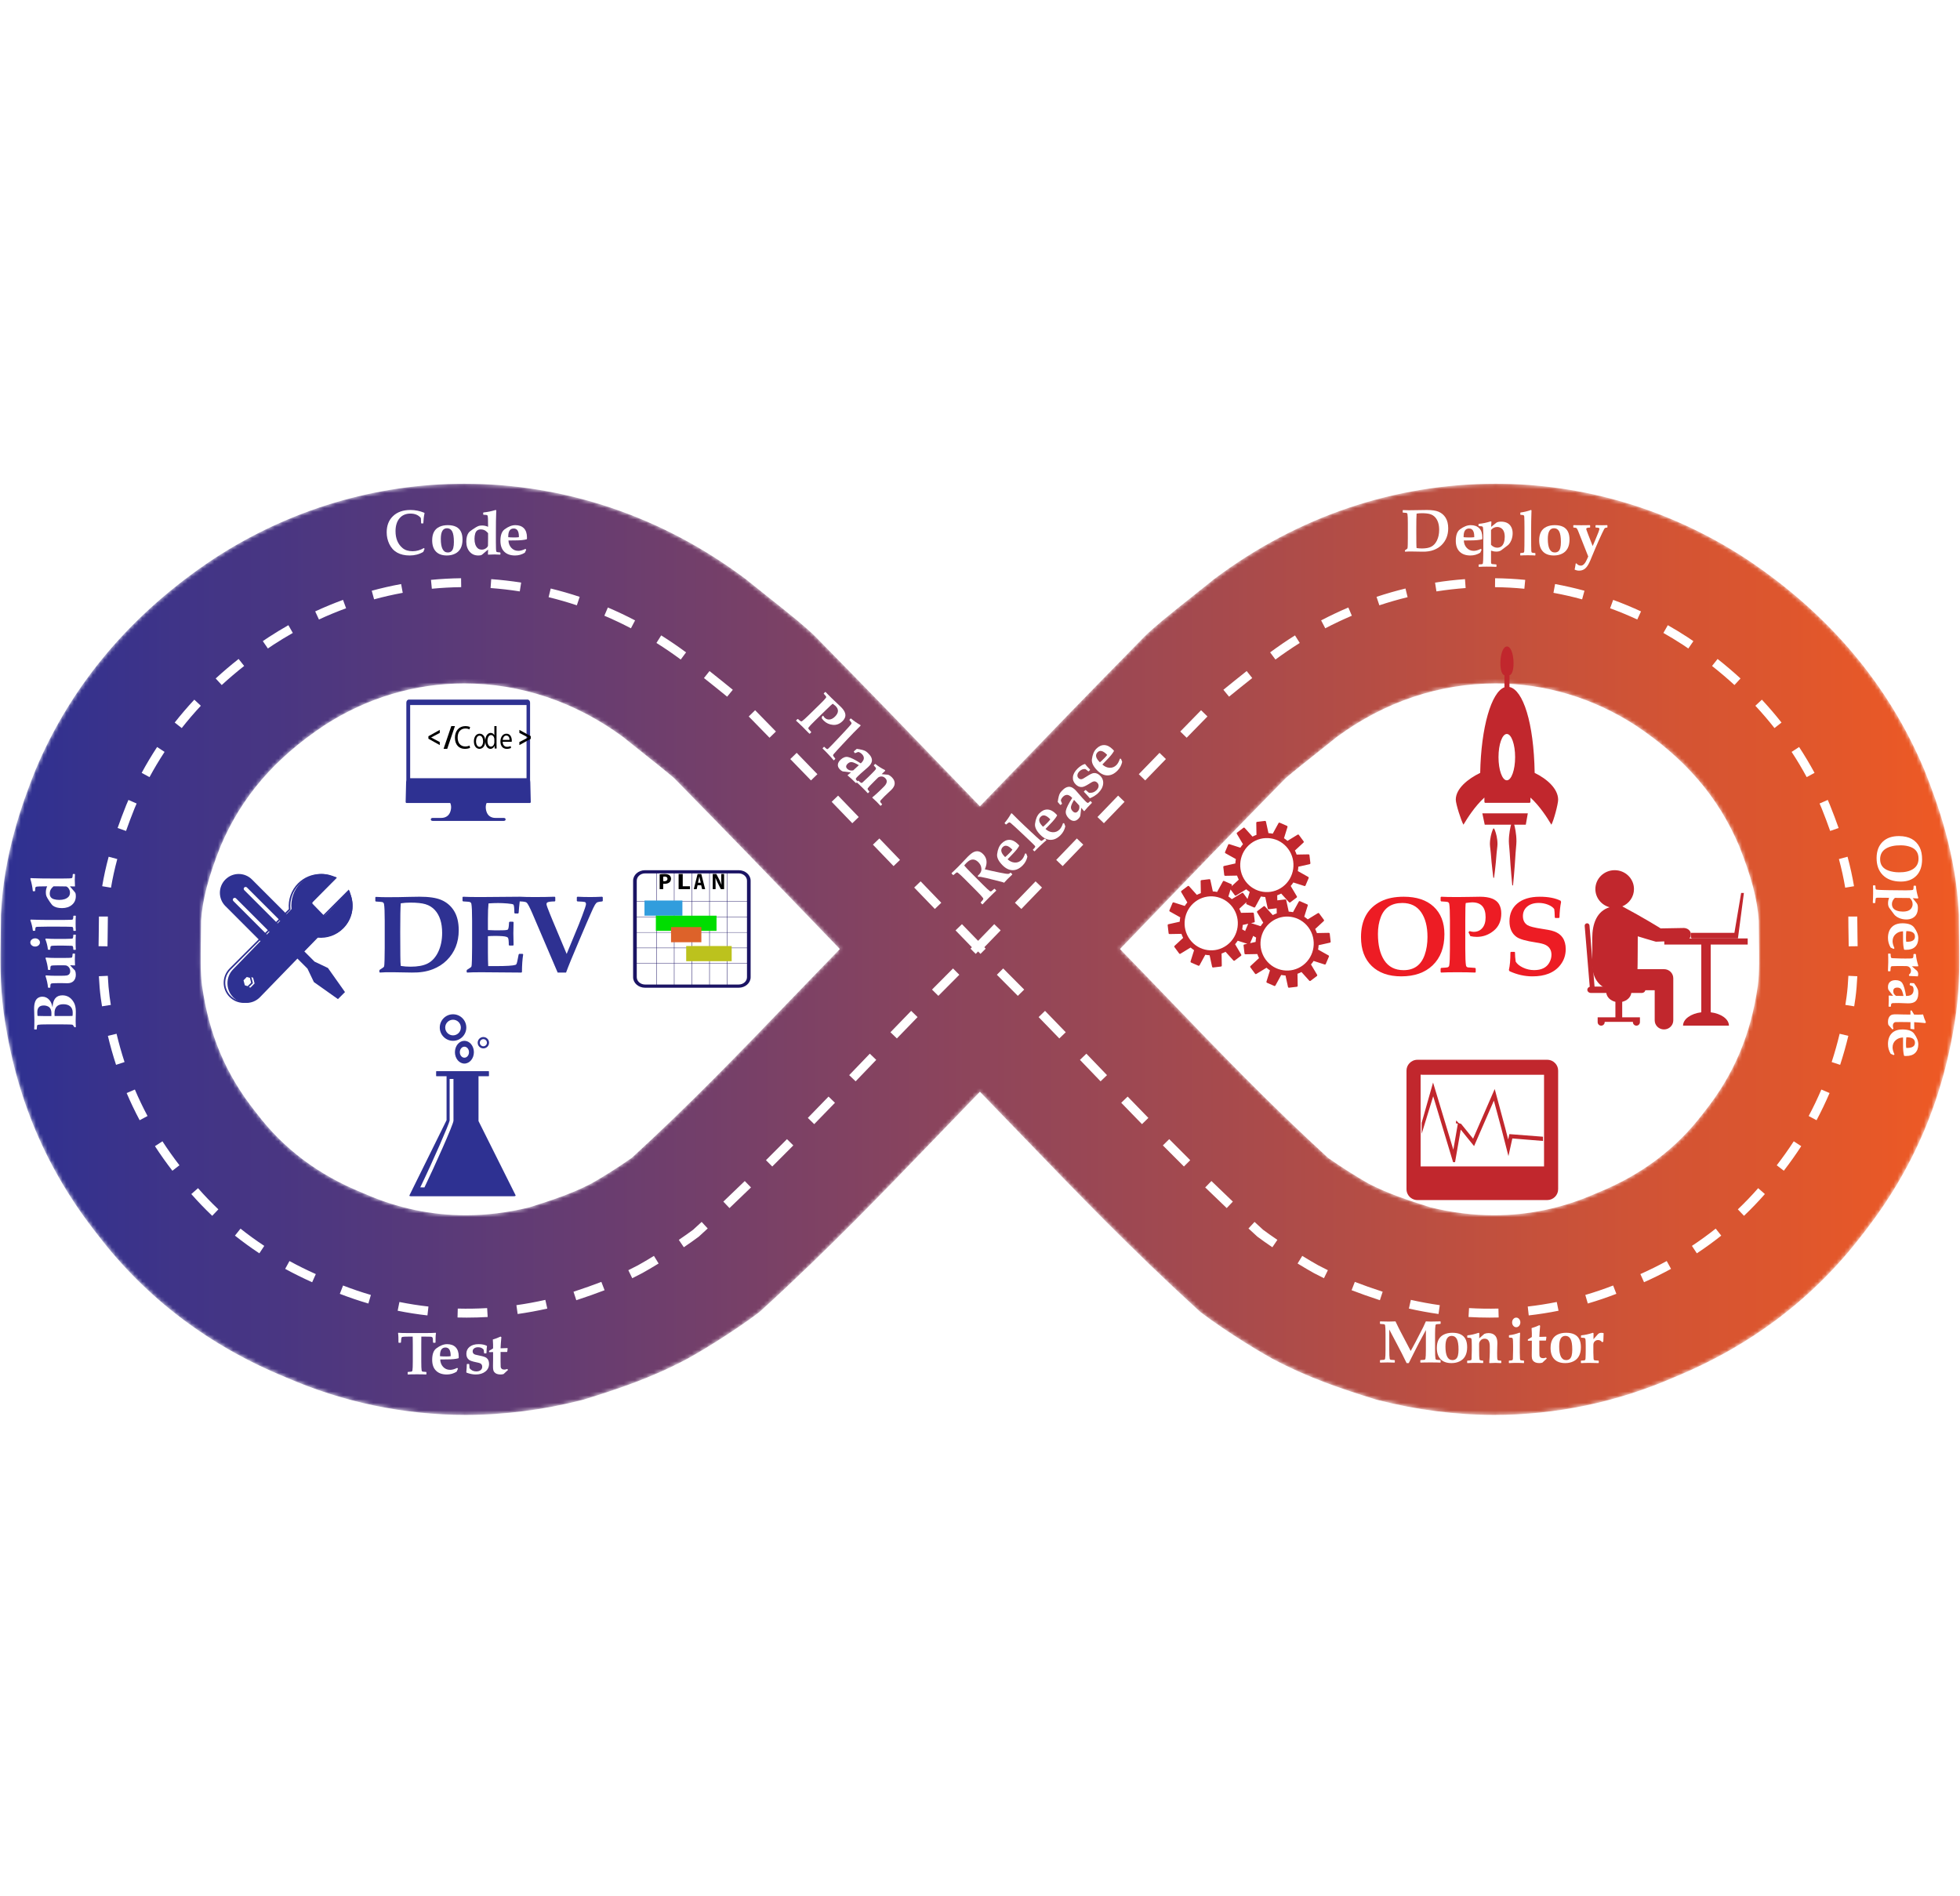 <svg height="500" viewBox="0 0 517 500" width="517" xmlns="http://www.w3.org/2000/svg" xmlns:xlink="http://www.w3.org/1999/xlink"><linearGradient id="a" x1="-0%" x2="100%" y1="50%" y2="50%"><stop offset="0" stop-color="#2d3092"/><stop offset="1" stop-color="#f05a23"/></linearGradient><mask id="b" fill="#fff"><path d="m463.673 132.396c-1.813 12.926-6.285 23.509-14.072 33.299l-.347.448c-7.14 9.388-16.298 16.254-27.99 20.991l-.674.285c-8.464 3.706-17.37 5.585-26.469 5.585-5.525 0-11.16-.698-16.759-2.074-6.057-1.895-11.502-3.716-16.471-6.331-3.022-1.691-7.709-4.681-10.628-6.765-15.256-13.976-28.461-27.692-42.424-42.195-4.071-4.229-8.2-8.517-12.415-12.844 2.514-2.606 4.973-5.157 7.405-7.682 11.519-11.953 22.402-23.247 36.306-37.394 1.547-1.375 6.576-5.362 9.035-7.311 1.836-1.455 3.349-2.654 4.47-3.569 12.521-9.225 26.991-14.097 41.886-14.097 12.988 0 25.748 3.827 36.915 11.07 13.11 8.74 21.791 18.838 27.292 31.756 3.223 8.076 4.831 14.197 5.174 19.722.004 1.74.032 3.42.059 5.052.075 4.457.146 8.669-.296 12.054zm-254.555 3.242c-13.963 14.503-27.169 28.22-42.425 42.196-2.921 2.084-7.609 5.075-10.628 6.765-4.969 2.615-10.415 4.436-16.471 6.331-5.598 1.377-11.233 2.075-16.758 2.075-0 0-.001 0-.001 0-9.098 0-18.003-1.879-26.468-5.585l-.676-.285c-11.692-4.737-20.847-11.603-27.989-20.991l-.348-.447c-7.786-9.79-12.257-20.373-14.068-33.3-.444-3.385-.374-7.596-.299-12.052.028-1.632.056-3.313.062-5.053.341-5.526 1.949-11.647 5.172-19.722 5.502-12.919 14.182-23.018 27.294-31.758 11.167-7.241 23.927-11.068 36.912-11.068 14.897 0 29.368 4.872 41.888 14.097 1.123.916 2.636 2.115 4.473 3.571 2.459 1.949 7.486 5.934 9.033 7.31 13.903 14.145 24.785 25.438 36.303 37.39 2.434 2.526 4.893 5.078 7.409 7.685-4.214 4.327-8.343 8.615-12.414 12.843zm307.646-16.172c-.028-1.72-.055-3.345-.055-4.908v-.627l-.028-.626c-.733-15.326-5.493-28.754-9.008-37.521l-.181-.439c-9.449-22.382-25.22-41.029-46.869-55.421l-.213-.14c-19.797-12.888-42.578-19.7-65.882-19.7-26.587 0-52.184 8.632-74.018 24.962l-.541.405-.519.432c-.686.57-2.438 1.959-4.133 3.302-7.534 5.972-11.056 8.84-13.363 11.141l-.184.185c-14.25 14.495-25.306 25.968-37.011 38.114-2.068 2.146-4.156 4.313-6.28 6.514-2.124-2.203-4.213-4.371-6.283-6.518-11.704-12.145-22.759-23.617-37.007-38.11l-.184-.185c-2.307-2.301-5.828-5.168-13.361-11.139-1.696-1.344-3.449-2.734-4.134-3.304l-.52-.432-.542-.405c-21.834-16.331-47.43-24.962-74.02-24.962-23.302 0-46.084 6.812-65.882 19.7l-.213.14c-21.648 14.393-37.416 33.039-46.867 55.421l-.18.439c-3.517 8.767-8.276 22.195-9.008 37.521l-.03.626v.627c0 1.563-.027 3.188-.056 4.908-.099 5.935-.212 12.663.764 19.962l.019.142c3.1 22.257 11.224 41.438 24.833 58.627 12.763 16.694 29.473 29.338 49.671 37.586 15.096 6.556 31.027 9.879 47.355 9.879h.001c10.142 0 20.395-1.303 30.472-3.874l.671-.171.661-.206c8.331-2.596 17.238-5.542 26.475-10.455l.398-.217c5.442-3.016 13.092-7.942 17.795-11.459l1.023-.766.945-.861c16.971-15.465 31.693-30.757 45.931-45.545 3.706-3.849 7.462-7.749 11.271-11.667 3.809 3.918 7.566 7.818 11.272 11.667 14.238 14.788 28.96 30.08 45.931 45.545l.945.861 1.024.766c4.701 3.517 12.351 8.443 17.794 11.459l.4.217c9.237 4.913 18.143 7.858 26.475 10.455l.662.206.67.171c10.076 2.571 20.329 3.874 30.472 3.874 16.33 0 32.261-3.324 47.358-9.88 20.199-8.248 36.907-20.891 49.671-37.586 13.607-17.189 21.732-36.369 24.833-58.626l.016-.143c.977-7.298.867-14.026.764-19.962z" fill="#fff" fill-rule="evenodd"/></mask><g fill="none" fill-rule="evenodd"><path d="m0 0h517v500h-517z" fill="#fff"/><g transform="translate(0 127)"><path d="m463.673 132.396c-1.813 12.926-6.285 23.509-14.072 33.299l-.347.448c-7.14 9.388-16.298 16.254-27.99 20.991l-.674.285c-8.464 3.706-17.37 5.585-26.469 5.585-5.525 0-11.16-.698-16.759-2.074-6.057-1.895-11.502-3.716-16.471-6.331-3.022-1.691-7.709-4.681-10.628-6.765-15.256-13.976-28.461-27.692-42.424-42.195-4.071-4.229-8.2-8.517-12.415-12.844 2.514-2.606 4.973-5.157 7.405-7.682 11.519-11.953 22.402-23.247 36.306-37.394 1.547-1.375 6.576-5.362 9.035-7.311 1.836-1.455 3.349-2.654 4.47-3.569 12.521-9.225 26.991-14.097 41.886-14.097 12.988 0 25.748 3.827 36.915 11.07 13.11 8.74 21.791 18.838 27.292 31.756 3.223 8.076 4.831 14.197 5.174 19.722.004 1.74.032 3.42.059 5.052.075 4.457.146 8.669-.296 12.054zm-254.555 3.242c-13.963 14.503-27.169 28.22-42.425 42.196-2.921 2.084-7.609 5.075-10.628 6.765-4.969 2.615-10.415 4.436-16.471 6.331-5.598 1.377-11.233 2.075-16.758 2.075-0 0-.001 0-.001 0-9.098 0-18.003-1.879-26.468-5.585l-.676-.285c-11.692-4.737-20.847-11.603-27.989-20.991l-.348-.447c-7.786-9.79-12.257-20.373-14.068-33.3-.444-3.385-.374-7.596-.299-12.052.028-1.632.056-3.313.062-5.053.341-5.526 1.949-11.647 5.172-19.722 5.502-12.919 14.182-23.018 27.294-31.758 11.167-7.241 23.927-11.068 36.912-11.068 14.897 0 29.368 4.872 41.888 14.097 1.123.916 2.636 2.115 4.473 3.571 2.459 1.949 7.486 5.934 9.033 7.31 13.903 14.145 24.785 25.438 36.303 37.39 2.434 2.526 4.893 5.078 7.409 7.685-4.214 4.327-8.343 8.615-12.414 12.843zm307.646-16.172c-.028-1.72-.055-3.345-.055-4.908v-.627l-.028-.626c-.733-15.326-5.493-28.754-9.008-37.521l-.181-.439c-9.449-22.382-25.22-41.029-46.869-55.421l-.213-.14c-19.797-12.888-42.578-19.7-65.882-19.7-26.587 0-52.184 8.632-74.018 24.962l-.541.405-.519.432c-.686.57-2.438 1.959-4.133 3.302-7.534 5.972-11.056 8.84-13.363 11.141l-.184.185c-14.25 14.495-25.306 25.968-37.011 38.114-2.068 2.146-4.156 4.313-6.28 6.514-2.124-2.203-4.213-4.371-6.283-6.518-11.704-12.145-22.759-23.617-37.007-38.11l-.184-.185c-2.307-2.301-5.828-5.168-13.361-11.139-1.696-1.344-3.449-2.734-4.134-3.304l-.52-.432-.542-.405c-21.834-16.331-47.43-24.962-74.02-24.962-23.302 0-46.084 6.812-65.882 19.7l-.213.14c-21.648 14.393-37.416 33.039-46.867 55.421l-.18.439c-3.517 8.767-8.276 22.195-9.008 37.521l-.03.626v.627c0 1.563-.027 3.188-.056 4.908-.099 5.935-.212 12.663.764 19.962l.019.142c3.1 22.257 11.224 41.438 24.833 58.627 12.763 16.694 29.473 29.338 49.671 37.586 15.096 6.556 31.027 9.879 47.355 9.879h.001c10.142 0 20.395-1.303 30.472-3.874l.671-.171.661-.206c8.331-2.596 17.238-5.542 26.475-10.455l.398-.217c5.442-3.016 13.092-7.942 17.795-11.459l1.023-.766.945-.861c16.971-15.465 31.693-30.757 45.931-45.545 3.706-3.849 7.462-7.749 11.271-11.667 3.809 3.918 7.566 7.818 11.272 11.667 14.238 14.788 28.96 30.08 45.931 45.545l.945.861 1.024.766c4.701 3.517 12.351 8.443 17.794 11.459l.4.217c9.237 4.913 18.143 7.858 26.475 10.455l.662.206.67.171c10.076 2.571 20.329 3.874 30.472 3.874 16.33 0 32.261-3.324 47.358-9.88 20.199-8.248 36.907-20.891 49.671-37.586 13.607-17.189 21.732-36.369 24.833-58.626l.016-.143c.977-7.298.867-14.026.764-19.962z" fill="url(#a)" mask="url(#b)" transform="translate(0 .5)"/><path d="m167.963 130.729v-3.598h5.168v5.523h-2.972c-1.209 0-2.195-.863-2.195-1.925zm2.195-27.385h2.972v7.35h-5.168v-5.422c0-1.063.987-1.927 2.195-1.927zm26.879 1.927v5.422h-5.167v-7.35h2.972c1.211 0 2.195.865 2.195 1.927zm-9.826 27.383h4.552v-5.523h-4.552zm-4.656 0h4.55v-5.523h-4.55zm-4.661 0h4.553v-5.523h-4.553zm-4.658 0h4.553v-5.523h-4.553zm0-5.619h4.553v-3.99h-4.553zm-5.274 0h5.168v-3.99h-5.168zm0-4.083h5.168v-3.993h-5.168zm0-4.086h5.168v-3.991h-5.168zm0-4.087h5.168v-3.992h-5.168zm5.274 0h4.553v-3.992h-4.553zm0-4.085h4.553v-7.35h-4.553zm4.658 0h4.553v-7.35h-4.553zm4.661 0h4.55v-7.35h-4.55zm4.656 0h4.552v-7.35h-4.552zm0 4.085h4.552v-3.992h-4.552zm4.659 0h5.167v-3.992h-5.167zm0 4.087h5.167v-3.991h-5.167zm0 4.086h5.167v-3.993h-5.167zm0 4.083h5.167v-3.99h-5.167zm-4.659 0h4.552v-3.99h-4.552zm-4.656 0h4.55v-3.99h-4.55zm-4.661 0h4.553v-3.99h-4.553zm0-4.083h4.553v-3.993h-4.553zm-4.658 0h4.553v-3.993h-4.553zm0-4.086h4.553v-3.991h-4.553zm4.658 0h4.553v-3.991h-4.553zm0-4.087h4.553v-3.992h-4.553zm4.661 0h4.55v-3.992h-4.55zm0 4.087h4.55v-3.991h-4.55zm4.656 0h4.552v-3.991h-4.552zm-4.656 4.086h4.55v-3.993h-4.55zm4.656 0h4.552v-3.993h-4.552zm7.631 9.702h-2.972v-5.523h5.167v3.598c0 1.062-.984 1.925-2.195 1.925zm3.158-1.925v-25.457c0-1.529-1.415-2.772-3.158-2.772h-24.684c-1.741 0-3.158 1.243-3.158 2.772v25.457c0 1.529 1.417 2.771 3.158 2.771h24.684c1.743 0 3.158-1.243 3.158-2.771z" fill="#1b1464"/><path d="m170 114.5h10v-4h-10z" fill="#319ddd"/><path d="m173 118.5h16v-4h-16z" fill="#0d0"/><path d="m177 121.5h8v-4h-8z" fill="#dd622a"/><path d="m181 126.5h12v-4h-12z" fill="#bcc21d"/><path d="m174.934 105.385c.082.019.18.024.318.024.502 0 .812-.24.812-.647 0-.365-.267-.583-.738-.583-.192 0-.323.017-.392.035zm-.934-1.8c.29-.048.701-.084 1.275-.084.585 0 .999.106 1.277.319.267.2.447.531.447.918 0 .39-.138.718-.385.944-.321.286-.799.418-1.357.418-.124 0-.236-.007-.324-.02v1.421h-.934z" fill="#000"/><path d="m179 103.5h1.09v3.239h1.91v.761h-3z" fill="#000"/><path d="m184.839 105.797-.205-.849c-.059-.237-.116-.533-.166-.772h-.011c-.047.238-.097.54-.15.772l-.196.849zm-.833.676-.235 1.027h-.77l1.005-4h.974l1.021 4h-.8l-.254-1.027z" fill="#000"/><path d="m188 107.5v-4h.956l.755 1.466c.214.421.429.919.59 1.372h.018c-.055-.53-.072-1.069-.072-1.668v-1.17h.754v4h-.861l-.774-1.544c-.214-.426-.451-.942-.628-1.412l-.017.008c.022.528.033 1.091.033 1.743v1.206z" fill="#000"/><g fill="#fff"><path d="m112 17.729-.348.829c-1.065.628-2.256.942-3.573.942-2.634 0-4.436-1.018-5.405-3.055-.449-.942-.674-1.963-.674-3.063 0-1.776.55-3.193 1.65-4.249 1.125-1.089 2.662-1.633 4.61-1.633 1.236 0 2.445.241 3.626.723l.098.122c-.172.748-.278 1.622-.318 2.624l-.068.082h-.447l-.076-.089c-.015-.655-.043-1.11-.083-1.365-.631-.764-1.542-1.146-2.733-1.146-1.226 0-2.188.417-2.884 1.251-.696.834-1.045 1.966-1.045 3.396 0 1.934.621 3.418 1.862 4.452.661.552 1.547.829 2.657.829 1.009 0 1.996-.279 2.96-.837z"/><path d="m119.725 15.932c0-1.293-.149-2.219-.447-2.777-.299-.558-.754-.838-1.368-.838-1.09 0-1.635.932-1.635 2.797 0 2.394.611 3.591 1.831 3.591.761 0 1.246-.398 1.454-1.192.11-.415.164-.942.164-1.581zm2.275-.639c0 1.838-.652 3.082-1.955 3.731-.635.317-1.361.475-2.177.475-1.26 0-2.219-.345-2.879-1.036-.66-.69-.99-1.68-.99-2.968 0-1.781.64-2.968 1.922-3.56.63-.291 1.36-.436 2.193-.436 1.747 0 2.905.574 3.475 1.722.274.55.41 1.241.41 2.072z"/><path d="m128.741 15.093v-1.479c-.396-.451-.775-.74-1.138-.866-.248-.084-.511-.126-.792-.126-.759 0-1.249.372-1.468 1.117-.121.415-.182.876-.182 1.385 0 1.086.267 1.891.8 2.416.28.278.657.417 1.13.417.39 0 .754-.118 1.089-.354.302-.21.481-.436.536-.677.016-.073.024-.685.024-1.834zm3.259 4.108-.082.079c-.539-.037-1.026-.055-1.46-.055-.413 0-.971.019-1.675.055l-.074-.055c.022-.257.033-.687.033-1.29-.198.158-.481.399-.849.724-.457.404-.754.645-.891.724-.176.079-.462.118-.858.118-.94 0-1.699-.338-2.277-1.015-.577-.676-.866-1.553-.866-2.628 0-1.044.223-1.857.668-2.439.115-.152.456-.422 1.023-.81.66-.451 1.141-.737 1.444-.858.264-.105.599-.158 1.006-.158.572 0 1.106.116 1.6.346v-.44c0-1.38-.036-2.193-.107-2.439-.039-.136-.152-.22-.338-.252-.088-.016-.341-.031-.759-.047l-.082-.087v-.433l.082-.087c1.056-.105 2.12-.323 3.192-.653l.182.094c0 .021-.011.281-.033.779-.049 1.128-.074 2.822-.074 5.083v2.542c0 1.474.036 2.284.107 2.431.044.089.104.144.182.165.121.037.396.071.825.102l.082.079z"/><path d="m136.873 14.517c0-1.422-.456-2.133-1.369-2.133-.961 0-1.442.706-1.442 2.116v.174c.315.047.875.071 1.679.071.418 0 .793-.024 1.124-.071.005-.074.008-.126.008-.158zm2.127.205c0 .09-.003.224-.008.403l-.09.111c-.717.19-1.668.284-2.852.284-.212 0-.533.004-.962.012-.429.008-.753.012-.97.012.033.774.28 1.414.741 1.919.484.542 1.114.813 1.891.813.522 0 1.141-.173 1.858-.521l.195.229-.358.782c-.793.49-1.654.735-2.583.735-1.223 0-2.172-.334-2.848-1.003-.676-.668-1.014-1.621-1.014-2.859 0-1.469.361-2.475 1.084-3.017 1-.748 1.948-1.121 2.844-1.121.972 0 1.725.271 2.257.813.543.558.815 1.361.815 2.409z"/><path d="m222.223 63.2c-.753.736-1.598 1.059-2.533.97-.936-.089-1.727-.45-2.374-1.082-.22-.214-.415-.455-.587-.723.066-.129.133-.32.203-.573l.236-.005c.102.2.218.362.345.488.369.361.796.523 1.28.485.484-.038.962-.287 1.434-.748 1.02-.997 1.071-1.943.154-2.84-.11-.107-.351-.3-.724-.578-.121.054-.735.622-1.842 1.704l-2.901 2.834c-.87.85-1.413 1.427-1.629 1.731-.088.122-.093.248-.017.381.026.039.258.302.696.788v.118l-.362.353h-.11c-.479-.511-1.068-1.107-1.766-1.789-.786-.768-1.36-1.307-1.722-1.618l-.006-.102.368-.359h.12c.391.339.622.529.691.568.135.075.265.07.389-.016.311-.211.901-.741 1.771-1.591l2.901-2.834c.87-.85 1.413-1.427 1.629-1.731.087-.121.093-.248.016-.381-.04-.068-.236-.294-.587-.68l.006-.113.362-.354.115.005c.336.372.875.92 1.618 1.645.307.3.755.727 1.344 1.281.588.554.927.873 1.014.959 1.002.978 1.398 1.863 1.19 2.652-.11.407-.351.793-.723 1.157"/><path d="m219.991 73.5h-.105c-.31-.382-.779-.908-1.408-1.579s-1.122-1.169-1.477-1.494v-.113l.322-.343h.106c.348.348.584.543.707.584.102.041.225-.008.369-.146.482-.46 1.294-1.3 2.437-2.517l1.767-1.882c.739-.786 1.324-1.436 1.756-1.949.123-.146.17-.278.14-.396-.03-.118-.208-.362-.535-.733l.005-.118.29-.309.111-.005c.752.644 1.578 1.213 2.479 1.708l.047.185c-.095.101-.274.281-.538.539-.875.858-1.823 1.829-2.842 2.916l-1.361 1.449c-1.143 1.217-1.931 2.082-2.363 2.595-.13.154-.176.285-.137.393.039.131.222.382.548.753l.005.118z"/><path d="m225.061 76.171 1.482-1.365c-.807-.477-1.41-.745-1.808-.804-.398-.059-.767.068-1.109.382-.546.503-.581.975-.103 1.415.406.374.918.497 1.537.372zm.807 3.329h-.132c-.317-.329-.695-.695-1.133-1.099-.342-.315-.679-.607-1.012-.877l.012-.111.862-.693-2.061-.256c-.161-.022-.336-.105-.524-.249-.076-.055-.161-.126-.253-.211-.446-.411-.654-.85-.623-1.318.03-.468.282-.92.756-1.357.627-.577 1.269-.802 1.928-.677.715.133 1.838.693 3.368 1.681.639-.588.898-1.137.777-1.648-.072-.311-.251-.598-.537-.861-.313-.288-.624-.456-.934-.505l-.789.305-.121-.033-.235-.349.042-.117.741-.627c1.153.159 1.928.362 2.326.61.168.104.366.259.591.466.791.729 1.149 1.439 1.072 2.131-.056.503-.396 1.041-1.018 1.614-.153.141-.404.361-.753.661-.583.499-.969.836-1.157 1.01-.606.559-.983.924-1.13 1.096s-.205.313-.175.422c.03.109.182.297.455.563l-.006.117z"/><path d="m232.336 85.495-.114.005c-.373-.42-.698-.766-.974-1.039-.254-.251-.636-.604-1.148-1.06v-.108c.874-.735 1.53-1.32 1.969-1.754l1.066-1.055c.885-.875 1.008-1.629.37-2.26-.334-.33-.708-.476-1.126-.436-.352.032-.625.145-.821.339l-1.017 1.007c-.939.929-1.492 1.523-1.659 1.781-.098.154.045.429.429.823v.108l-.332.328h-.109c-.287-.326-.736-.793-1.349-1.399-.649-.642-1.157-1.12-1.523-1.432v-.108l.332-.328h.109c.359.334.602.52.729.56.105.039.232-.007.381-.14.497-.441 1.015-.929 1.556-1.464l.778-.77c.725-.717 1.115-1.157 1.169-1.318.036-.108.004-.23-.098-.366-.036-.05-.185-.215-.446-.495v-.108l.304-.302.114-.005c.714.585 1.552 1.116 2.513 1.593l.049.189-.925.893 1.719.151c.337.14.649.351.936.635.577.57.834 1.169.772 1.798-.051.509-.35 1.035-.897 1.577-.062.061-.321.303-.778.726-.457.424-.779.729-.968.915-.547.542-.888.896-1.02 1.063-.133.167-.186.302-.161.406.025.104.19.314.495.63l-.006.102z"/><path d="m16.7 137.848c-1.549 0-2.324.806-2.324 2.417 0 .204.008.437.023.698h3.587c.388 0 .767-.011 1.139-.031.036-.21.054-.504.054-.882 0-.717-.227-1.269-.682-1.657-.434-.363-1.033-.545-1.797-.545zm-5.144.33c-1.141 0-1.712.588-1.712 1.765 0 .389.021.718.062.99.542.02 1.043.031 1.503.031h2.138c.01-.118.015-.353.015-.706 0-.926-.299-1.534-.899-1.826-.346-.169-.715-.253-1.108-.253zm4.903-2.678c1.297 0 2.301.621 3.014 1.864.351.614.527 1.404.527 2.371 0 .307-.003.56-.008.759l-.039 1.834c0 .654.015 1.161.046 1.519l-.077.077h-.217l-.093-.038c-.243-.379-.395-.583-.457-.614-.093-.046-.436-.075-1.03-.084l-1.735-.023h-3.928c-1.229 0-2.03.033-2.401.1-.15.026-.246.112-.287.261-.021.077-.046.376-.077.898l-.078.077h-.527l-.07-.077c.031-.455.047-1.238.047-2.348 0-.706-.013-1.343-.039-1.91-.021-.451-.031-.832-.031-1.144 0-1.427.328-2.363.984-2.808.346-.235.744-.353 1.193-.353.733 0 1.345.284 1.836.852.232.271.405.552.519.844.129.338.24.706.333 1.105.093-2.107.958-3.161 2.595-3.161z"/><path d="m19.707 124.5.079.078c-.027.777-.04 1.267-.04 1.469 0 .171.007.425.02.762.013.337.02.588.02.754l-.064.062c-.432-.041-.844-.062-1.234-.062.206.27.644.742 1.314 1.415.132.337.198.697.198 1.08 0 .7-.194 1.251-.582 1.655s-.946.606-1.673.606c-.09 0-.28-.004-.57-.016-.29-.01-.57-.016-.839-.016h-1.013c-1.044 0-1.651.039-1.82.117-.105.052-.171.163-.198.334-.01.062-.023.291-.039.684l-.079.078h-.443l-.087-.078c-.09-.989-.309-1.992-.657-3.008l.103-.171c.876.067 1.685.101 2.429.101h1.543c.723 0 1.216-.023 1.48-.07.316-.051.557-.175.72-.369.163-.194.246-.455.246-.781 0-.404-.132-.758-.396-1.065-.264-.29-.565-.443-.902-.458-.258-.01-.419-.016-.483-.016h-1.416c-1.034 0-1.64.039-1.82.117-.105.047-.171.155-.198.326-.01.062-.023.291-.039.684l-.079.086h-.443l-.087-.086c-.09-.984-.309-1.986-.657-3.008l.103-.163c.791.068 1.601.101 2.429.101h2.485c1.113 0 1.743-.031 1.891-.093.074-.031.121-.082.142-.156.037-.124.068-.393.095-.808l.079-.086z"/><path d="m9.273 120.473c.348 0 .646.106.893.318.248.212.371.466.371.762 0 .301-.123.557-.371.769-.248.212-.545.318-.893.318-.359 0-.661-.107-.906-.321-.245-.214-.367-.469-.367-.766 0-.291.122-.544.367-.758.245-.214.547-.321.906-.321zm10.646-.973.082.07c-.038.447-.057 1.091-.057 1.933s.019 1.484.057 1.926l-.082.071h-.497l-.081-.071c-.016-.452-.057-.731-.122-.839-.049-.094-.18-.146-.392-.155-.707-.033-1.466-.049-2.276-.049h-1.167c-1.055 0-1.68.035-1.876.106-.109.038-.177.139-.204.303-.01.056-.024.261-.041.614l-.081.07h-.457l-.09-.07c-.092-.903-.318-1.813-.677-2.73l.106-.148c.99.061 1.824.092 2.504.092h2.602c.397 0 .949-.016 1.656-.049.212-.009.342-.061.392-.155.065-.108.106-.388.122-.839l.081-.078z"/><path d="m19.92 114.5.08.07c-.037.447-.056 1.091-.056 1.933 0 .842.019 1.484.056 1.926l-.08.071h-.489l-.08-.071c-.016-.452-.056-.731-.12-.839-.048-.094-.176-.146-.385-.155-.694-.033-1.91-.049-3.647-.049h-2.685c-1.122 0-2.03.017-2.725.049-.198.009-.328.061-.389.155-.062.094-.101.367-.117.818l-.088.07h-.441l-.088-.07c-.112-.908-.334-1.818-.665-2.73l.096-.148c.144 0 .409.007.793.021 1.278.047 2.691.07 4.24.07h2.068c1.737 0 2.953-.016 3.647-.049.208-.009.337-.061.385-.155.064-.108.104-.388.12-.84l.08-.077z"/><path d="m15.593 106.759h-1.479c-.451.396-.74.775-.865 1.138-.084.248-.126.511-.126.792 0 .759.373 1.249 1.118 1.468.414.121.876.182 1.385.182 1.086 0 1.891-.267 2.416-.8.278-.28.417-.657.417-1.13 0-.39-.118-.754-.354-1.089-.209-.302-.436-.481-.676-.536-.074-.016-.684-.024-1.833-.024zm4.107-3.259.079.082c-.037.539-.055 1.026-.055 1.46 0 .413.019.971.055 1.675l-.055.074c-.257-.022-.687-.033-1.29-.033.157.198.398.481.724.849.404.457.645.754.724.891.079.176.118.462.118.858 0 .941-.338 1.699-1.015 2.277-.677.577-1.553.866-2.628.866-1.044 0-1.857-.223-2.439-.668-.152-.115-.422-.456-.811-1.023-.451-.66-.737-1.141-.858-1.444-.105-.264-.157-.599-.157-1.006 0-.572.115-1.106.346-1.6h-.441c-1.379 0-2.192.036-2.439.107-.137.038-.22.151-.252.338-.016.088-.032.341-.048.759l-.086.082h-.433l-.087-.082c-.105-1.056-.322-2.12-.653-3.192l.095-.182c.021 0 .281.011.779.033 1.128.049 2.823.074 5.083.074h2.541c1.474 0 2.285-.036 2.431-.107.089-.044.145-.104.165-.182.037-.121.071-.396.102-.825l.079-.082z"/><path d="m115 224.577c-.063.382-.096.777-.101 1.184l-.016 1.293-.078.078h-.49l-.086-.07c-.026-.66-.055-1.048-.086-1.161-.062-.206-.228-.327-.498-.364-.104-.015-.592-.023-1.464-.023h-1.044c-.01.182-.016.898-.016 2.152v4.397c0 1.229.034 2.028.101 2.4.026.15.114.245.265.286.078.021.382.046.911.078l.078.077v.518l-.078.078c-.514-.031-1.314-.046-2.399-.046-1.111 0-1.911.015-2.399.046l-.07-.07v-.526l.078-.077c.53-.031.833-.057.911-.078.15-.041.238-.136.265-.286.067-.372.101-1.171.101-2.4v-4.397c0-1.274-.008-1.992-.024-2.152h-1.114c-.929 0-1.472.029-1.628.085-.083.031-.14.07-.171.116-.047.083-.085.248-.117.495-.036.274-.06.555-.07.844l-.078.078h-.49l-.086-.078-.016-1.324c-.005-.371-.036-.755-.093-1.153l.07-.077c.306.052 1.423.077 3.349.077h3.154c1.776 0 2.892-.025 3.349-.077z"/><path d="m118.873 230.517c0-1.422-.456-2.133-1.369-2.133-.961 0-1.442.706-1.442 2.117v.173c.315.048.875.071 1.679.071.418 0 .793-.023 1.124-.071.005-.073.008-.126.008-.158zm2.127.205c0 .09-.003.224-.008.403l-.09.11c-.717.19-1.668.284-2.852.284-.212 0-.533.004-.962.012-.429.008-.753.012-.97.012.033.774.28 1.414.741 1.919.484.543 1.114.814 1.891.814.522 0 1.141-.174 1.858-.521l.195.229-.358.782c-.793.49-1.654.734-2.583.734-1.223 0-2.172-.334-2.848-1.003-.676-.668-1.014-1.621-1.014-2.859 0-1.469.361-2.474 1.084-3.017 1-.747 1.948-1.121 2.844-1.121.972 0 1.725.272 2.257.814.543.558.815 1.361.815 2.409z"/><path d="m129 232.698c0 .84-.325 1.518-.975 2.031-.65.514-1.499.771-2.547.771-.743 0-1.54-.157-2.39-.47l-.088-.117c.048-.48.077-.853.088-1.119l.04-.986.08-.086h.473l.096.086c.021.585.046.929.072 1.033.455.569 1.051.853 1.789.853.47 0 .847-.112 1.131-.337.283-.224.425-.524.425-.9 0-.474-.214-.79-.642-.947-.182-.067-.543-.157-1.083-.266-.882-.182-1.473-.392-1.773-.626-.455-.354-.682-.879-.682-1.573 0-.756.281-1.365.842-1.824.588-.48 1.385-.72 2.39-.72.856 0 1.567.141 2.134.423l.072.125c-.059.235-.104.838-.136 1.808l-.088.078h-.457l-.088-.078c-.021-.376-.059-.681-.112-.916-.337-.417-.826-.626-1.468-.626-.417 0-.759.099-1.027.297-.267.199-.401.46-.401.783 0 .434.227.723.682.869.203.063.599.151 1.187.266.898.172 1.492.371 1.781.595.449.35.674.875.674 1.573"/><path d="m134 234.31c-.038.04-.153.144-.347.312-.317.278-.588.531-.814.759-.264.08-.53.119-.799.119-.747 0-1.293-.201-1.637-.602-.145-.173-.242-.374-.29-.602-.054-.272-.078-.629-.073-1.071l.024-1.777v-1.858h-.218l-.428.015h-.33l-.089-.067v-.193l.064-.112c.097-.059.247-.148.452-.268.242-.138.424-.255.548-.349v-1.011c0-.421-.021-.867-.064-1.338.403-.119.73-.224.98-.316.25-.091.603-.242 1.06-.45l.21.149c-.064.615-.11 1.165-.137 1.651l-.073 1.286h.266c.586 0 1.091-.017 1.516-.052l.089.082-.113.87-.081.075h-1.678v2.52c0 .808.011 1.284.032 1.427.027.208.122.377.287.506.164.129.386.193.665.193.22 0 .486-.054.798-.164z"/></g><path d="m75.413 117.338c.194.193.194.507 0 .701-.194.194-.507.194-.7 0l-10.281-10.28c-.193-.193-.193-.507 0-.7.193-.194.506-.194.702 0zm-2.875 2.875c.193.194.193.508 0 .701-.194.195-.509.195-.702 0l-10.28-10.279c-.194-.194-.194-.507 0-.701.195-.193.508-.193.702 0zm-13.085-15.259c-1.937 1.936-1.937 5.078 0 7.015l10.138 10.139c1.615 1.614 4.068 1.882 5.961.804l5.555 5.555 1.686 3.538 6.351 4.496 1.856-1.856-4.496-6.351-3.538-1.686-5.557-5.555c1.079-1.893.811-4.344-.803-5.96l-10.141-10.139c-1.935-1.938-5.076-1.938-7.012 0z" fill="#2e3192"/><path d="m66.076 133.465 1.074-1.099-.39-1.519-1.448-.406-1.074 1.099.389 1.519zm-1.045 4.035c-1.346 0-2.612-.541-3.563-1.521-1.958-2.018-1.958-5.299 0-7.315l15.434-15.916c-.272-2.504.574-5.023 2.308-6.811 1.523-1.571 3.551-2.438 5.709-2.438.898 0 1.782.151 2.628.451l1.223.432-6.28 6.475c-.146.151-.146.395 0 .547l2.842 2.93c.09.094.194.107.249.107.054 0 .158-.013.248-.107l6.305-6.501.425 1.281c1.004 3.025.268 6.308-1.924 8.57-1.525 1.571-3.553 2.436-5.712 2.436-.3 0-.601-.017-.9-.051l-15.428 15.909c-.951.98-2.216 1.521-3.563 1.521z" fill="#2e3192"/><path d="m64.089 132.741 1.241.338.923-.918-.338-1.273-1.239-.337-.923.918zm1.364.797-1.707-.463-.456-1.73 1.262-1.254 1.705.465.457 1.73zm19.114-29.626c-2.141 0-4.151.833-5.661 2.347-1.705 1.705-2.561 4.157-2.29 6.561l.011.097-.07.069-15.708 15.724c-1.912 1.912-1.912 5.025 0 6.937.928.93 2.164 1.442 3.478 1.442 1.314 0 2.548-.512 3.478-1.441l15.773-15.788.1.01c2.458.272 4.838-.575 6.558-2.296 2.173-2.177 2.905-5.342 1.908-8.256l-.324-.948-6.179 6.184c-.145.145-.314.166-.401.166-.088 0-.258-.021-.402-.167l-2.893-2.895c-.228-.229-.228-.6.001-.829l6.16-6.165-.933-.321c-.839-.288-1.716-.433-2.606-.433zm-20.239 33.588c-1.428 0-2.767-.555-3.775-1.563-2.071-2.073-2.071-5.443 0-7.516l15.639-15.653c-.25-2.494.65-5.028 2.417-6.797 1.591-1.593 3.707-2.471 5.959-2.471.937 0 1.86.154 2.743.458l1.557.534-6.623 6.629c-.07.069-.07.182-.002.251l2.893 2.895c.074.074.136.074.21 0l6.654-6.66.54 1.582c1.048 3.062.279 6.386-2.006 8.676-1.787 1.786-4.248 2.678-6.799 2.426l-15.631 15.647c-1.008 1.008-2.349 1.563-3.775 1.563z" fill="#2e3192"/><path d="m111.953 186.169-1.097-.021.22-.455c3.088-6.388 7.353-16.173 7.529-17.161 0-1.072-.002-10.981-.002-10.981h1.009s.005 10.049.005 11.001c0 .965-5.165 12.448-7.664 17.617zm23.96 1.886-9.693-19.392v-11.819h2.622c.073 0 .131-.046.131-.103v-1.138c0-.056-.058-.103-.131-.103h-13.673c-.072 0-.131.046-.131.103v1.138c0 .057.059.103.131.103h2.623v11.589l-9.692 19.622c-.258.491-.027.441.869.441h25.788c.961 0 1.457.073 1.157-.441z" fill="#2e3192"/><path d="m122.501 149.048c-.668 0-1.21.653-1.21 1.452 0 .8.541 1.452 1.21 1.452.666 0 1.208-.652 1.208-1.452 0-.799-.542-1.452-1.208-1.452zm0 4.452c-1.379 0-2.501-1.346-2.501-3 0-1.655 1.122-3 2.501-3 1.377 0 2.499 1.345 2.499 3 0 1.654-1.121 3-2.499 3z" fill="#2e3192"/><path d="m119.5 141.936c-1.137 0-2.065.925-2.065 2.064 0 1.138.927 2.064 2.065 2.064 1.138 0 2.064-.926 2.064-2.064 0-1.139-.926-2.064-2.064-2.064zm0 5.564c-1.93 0-3.5-1.57-3.5-3.5 0-1.929 1.57-3.5 3.5-3.5 1.93 0 3.5 1.572 3.5 3.5 0 1.929-1.57 3.5-3.5 3.5z" fill="#2e3192"/><path d="m127.501 147.063c-.518 0-.938.421-.938.937s.42.937.938.937c.515 0 .937-.421.937-.937s-.422-.937-.937-.937zm0 2.437c-.828 0-1.501-.673-1.501-1.5 0-.827.673-1.5 1.501-1.5.827 0 1.499.673 1.499 1.5 0 .827-.673 1.5-1.499 1.5z" fill="#2e3192"/><path d="m108.19 78.235h30.696v-19.291h-30.696zm31.687 1.015c0-.097-.057-.417-.057-.521v-20.436c0-.436-.31-.792-.689-.792h-31.262c-.38 0-.687.356-.687.792v20.436c0 .104-.059.424-.059.521l-.123 5.248c0 .156.109.282.243.282h11.516c.384.789.258 1.852-.116 2.628-.435.9-1.308 1.307-2.257 1.307h-2.252c-.269 0-.487.142-.487.315v.158c0 .172.218.313.487.313h18.735c.269 0 .486-.141.486-.313v-.158c0-.173-.217-.315-.486-.315h-2.213c-.935 0-1.776-.417-2.19-1.307-.361-.777-.48-1.84-.109-2.628h11.402c.135 0 .243-.126.243-.282z" fill="#2e3192"/><path d="m113 67.177 3-1.677v.797l-2.269 1.196v.015l2.269 1.196v.797l-3-1.677z" fill="#000"/><path d="m117 70.5 2.038-6h.962l-2.038 6z" fill="#000"/><path d="m123.993 70.223c-.25.138-.75.277-1.391.277-1.485 0-2.602-1.036-2.602-2.944 0-1.822 1.117-3.056 2.75-3.056.656 0 1.07.156 1.25.259l-.164.613c-.258-.138-.625-.242-1.063-.242-1.234 0-2.055.872-2.055 2.4 0 1.424.742 2.339 2.023 2.339.414 0 .836-.095 1.109-.242z" fill="#000"/><path d="m125.564 68.508c0 .838.387 1.471.933 1.471.533 0 .932-.625.932-1.486 0-.648-.26-1.47-.92-1.47-.66 0-.945.759-.945 1.486zm2.436-.04c0 1.415-.786 2.032-1.529 2.032-.831 0-1.471-.759-1.471-1.968 0-1.281.672-2.032 1.522-2.032.882 0 1.478.798 1.478 1.968z" fill="#000"/><path d="m130.396 68.02c0-.091-.006-.216-.026-.308-.085-.466-.4-.849-.834-.849-.597 0-.952.666-.952 1.556 0 .815.315 1.489.939 1.489.387 0 .742-.324.847-.874.02-.1.026-.199.026-.316zm.578-3.52v4.868c0 .358.007.766.026 1.04h-.518l-.026-.699h-.013c-.177.45-.565.791-1.083.791-.768 0-1.359-.824-1.359-2.047-.007-1.34.65-2.163 1.424-2.163.486 0 .814.291.959.616h.013v-2.405z" fill="#000"/><path d="m134.403 68.131c.007-.443-.162-1.132-.857-1.132-.625 0-.899.649-.949 1.132zm-1.813.499c.014.943.548 1.331 1.166 1.331.443 0 .71-.087.941-.198l.105.499c-.218.111-.59.238-1.131.238-1.047 0-1.672-.776-1.672-1.933 0-1.157.604-2.067 1.595-2.067 1.11 0 1.405 1.101 1.405 1.806 0 .142-.014.253-.021.325z" fill="#000"/><path d="m140 67.846-3 1.654v-.797l2.319-1.196v-.015l-2.319-1.196v-.797l3 1.654z" fill="#000"/><g fill="#fff"><path d="m267 103.544v.116c-.027.027-.103.098-.226.215-.548.511-.886.832-1.017.964-.197.197-.497.522-.902.975-.108-.077-.335-.159-.682-.244l-3.828-.964-1.619-.337c-.201-.039-.432-.042-.694-.011l-.133-.261c.092-.085.16-.149.202-.192.378-.38.615-.738.711-1.074.089-.306.081-.677-.023-1.115-.104-.437-.343-.844-.717-1.22-.651-.654-1.334-.852-2.047-.593-.339.124-.731.409-1.174.854-.193.194-.362.395-.509.604.339.418.964 1.084 1.874 1.998l3.024 3.037c.918.922 1.54 1.497 1.868 1.725.131.093.268.098.411.018.072-.043.317-.25.734-.622h.116l.387.389.006.111c-.409.364-1.014.949-1.816 1.754-.829.832-1.411 1.44-1.746 1.824l-.11.005-.393-.395v-.116c.37-.418.576-.664.619-.738.08-.144.075-.281-.018-.413-.227-.329-.8-.955-1.717-1.876l-3.059-3.072c-.917-.922-1.54-1.497-1.868-1.725-.131-.093-.268-.098-.41-.017-.073.043-.318.25-.734.622h-.116l-.393-.395.006-.11c.401-.356 1.006-.941 1.816-1.754.47-.472.846-.862 1.128-1.168.559-.608.983-1.057 1.272-1.347.667-.67 1.216-1.101 1.648-1.295.582-.259 1.137-.267 1.666-.024.258.12.517.31.775.569 1.049 1.053 1.203 2.393.463 4.019.516.132 1.048.256 1.596.372l2.261.482c1.334.286 2.143.399 2.428.337.147-.031.299-.126.457-.285h.116z"/><path d="m266.936 96.983c-1.001-1.015-1.813-1.207-2.435-.575-.656.666-.487 1.503.506 2.511l.122.124c.248-.184.647-.554 1.195-1.111.285-.29.525-.566.718-.83-.049-.056-.084-.096-.106-.118zm1.596-1.326c.063.064.156.162.277.293l.017.141c-.356.632-.938 1.358-1.746 2.178-.144.147-.36.371-.647.674-.287.303-.505.53-.653.68.567.53 1.186.816 1.857.858.712.052 1.333-.19 1.863-.728.356-.362.656-.915.901-1.66l.295.028.306.807c-.197.899-.612 1.67-1.246 2.313-.834.846-1.718 1.265-2.649 1.256-.932-.009-1.834-.456-2.705-1.34-1.034-1.05-1.495-2.018-1.384-2.906.155-1.226.539-2.15 1.151-2.77.663-.674 1.367-1.001 2.113-.982.764.022 1.514.408 2.252 1.157z"/><path d="m276 94.51v.105c-.382.309-.908.779-1.579 1.408-.67.63-1.169 1.122-1.494 1.477h-.112l-.343-.322v-.105c.348-.348.543-.584.584-.707.041-.102-.007-.225-.146-.369-.461-.482-1.3-1.294-2.517-2.437l-1.882-1.767c-.787-.738-1.437-1.324-1.949-1.756-.146-.123-.278-.17-.396-.14-.118.03-.362.209-.733.535l-.118-.005-.309-.29-.005-.111c.644-.753 1.213-1.579 1.708-2.479l.185-.047c.101.095.281.274.539.538.858.876 1.829 1.823 2.916 2.843l1.45 1.361c1.217 1.143 2.082 1.931 2.596 2.363.153.13.284.176.393.137.131-.039.382-.222.753-.549l.118-.005z"/><path d="m276.936 88.984c-1-1.016-1.812-1.208-2.435-.576-.656.666-.488 1.503.506 2.511l.122.124c.248-.184.647-.555 1.196-1.112.285-.29.525-.566.717-.829-.048-.056-.083-.096-.106-.118zm1.596-1.326c.064.064.156.162.278.294l.017.141c-.356.632-.937 1.358-1.746 2.178-.145.147-.361.371-.648.674-.287.303-.504.53-.653.68.567.531 1.186.816 1.857.858.711.052 1.333-.19 1.863-.728.355-.361.656-.914.901-1.659l.295.028.306.807c-.196.899-.611 1.67-1.245 2.313-.834.847-1.717 1.265-2.649 1.256-.932-.01-1.834-.456-2.705-1.34-1.034-1.05-1.496-2.018-1.384-2.906.156-1.226.539-2.15 1.151-2.771.663-.673 1.368-1.001 2.113-.982.763.022 1.514.408 2.252 1.157z"/><path d="m284.671 85.439-1.365-1.483c-.477.808-.745 1.41-.805 1.808-.059.398.069.767.383 1.109.503.546.975.581 1.415.103.374-.406.497-.918.372-1.537zm3.329-.808v.133c-.33.317-.695.695-1.099 1.133-.314.342-.607.679-.876 1.013l-.111-.012-.693-.862-.255 2.061c-.023.161-.106.336-.25.524-.056.076-.126.161-.211.253-.411.446-.851.654-1.318.623-.468-.03-.92-.283-1.357-.757-.577-.627-.803-1.269-.677-1.928.133-.716.693-1.838 1.681-3.369-.588-.639-1.137-.898-1.648-.777-.311.072-.597.251-.86.536-.288.313-.457.624-.505.934l.305.789-.033.121-.349.235-.117-.042-.627-.741c.159-1.153.363-1.928.611-2.326.104-.168.259-.366.466-.59.729-.791 1.439-1.149 2.131-1.073.503.057 1.041.396 1.614 1.018.141.153.361.404.66.753.499.582.836.968 1.01 1.157.558.606.924.983 1.096 1.13.172.146.312.205.422.175.109-.03.296-.182.563-.455l.117.006z"/><path d="m290.169 77.559c.634.616.905 1.345.814 2.187-.091.842-.521 1.638-1.292 2.388-.547.532-1.251.987-2.113 1.366l-.154-.023c-.326-.387-.586-.681-.779-.884l-.714-.752-.006-.121.348-.338.136-.006c.456.414.733.648.832.706.763.091 1.416-.126 1.959-.655.347-.336.539-.689.579-1.056.039-.367-.082-.689-.366-.964-.358-.348-.753-.427-1.187-.235-.184.08-.517.273-.997.58-.787.497-1.378.767-1.776.809-.602.065-1.165-.157-1.688-.666-.57-.555-.823-1.202-.755-1.94.071-.773.476-1.519 1.216-2.238.629-.612 1.259-1.018 1.889-1.217l.147.04c.133.214.554.689 1.263 1.423l-.006.121-.336.327-.124.006c-.299-.261-.557-.457-.773-.591-.563-.065-1.08.132-1.552.591-.306.298-.483.616-.531.953-.047.337.051.624.295.861.326.318.712.367 1.156.149.197-.1.555-.318 1.074-.655.791-.516 1.377-.795 1.759-.838.594-.065 1.155.159 1.681.672"/><path d="m291.935 71.984c-1-1.016-1.812-1.208-2.435-.576-.656.666-.487 1.503.506 2.511l.122.124c.248-.184.647-.555 1.196-1.112.285-.29.525-.566.717-.829-.048-.057-.083-.096-.106-.118zm1.596-1.326c.063.064.156.162.278.293l.017.141c-.356.632-.938 1.358-1.746 2.178-.145.147-.361.372-.648.675-.287.303-.505.53-.653.68.567.53 1.186.816 1.857.858.711.052 1.332-.19 1.863-.728.356-.361.656-.914.901-1.659l.295.029.306.807c-.196.899-.611 1.67-1.246 2.313-.834.847-1.717 1.265-2.649 1.256-.932-.009-1.834-.456-2.705-1.34-1.034-1.05-1.495-2.019-1.384-2.906.156-1.226.539-2.15 1.151-2.771.664-.673 1.368-1.001 2.113-.982.764.022 1.514.408 2.252 1.157z"/><path d="m379.616 12.736c0-1.43-.35-2.53-1.043-3.299-.362-.403-.816-.687-1.361-.852-.517-.155-1.242-.232-2.169-.232-.482 0-.943.034-1.381.101-.052.578-.08 1.978-.08 4.198l.016 3.385c.004.754.024 1.255.064 1.503.454.072.919.108 1.397.108 1.031 0 1.847-.15 2.44-.449.645-.325 1.154-.878 1.532-1.658.39-.805.585-1.74.585-2.804zm2.384-.372c0 1.75-.573 3.201-1.715 4.353-.561.563-1.242.999-2.038 1.309-.856.336-1.855.493-2.993.472l-2.746-.046c-.744-.01-1.361.005-1.847.046l-.08-.077v-.217l.04-.093c.382-.243.589-.395.621-.457.048-.093.076-.436.088-1.03l.02-1.735v-3.927c0-1.229-.032-2.029-.1-2.401-.028-.15-.115-.245-.263-.287-.08-.021-.382-.046-.911-.077l-.076-.077v-.527l.076-.069c.549.031 1.075.046 1.572.046 1.206 0 2.297-.015 3.264-.046.482-.015.967-.023 1.453-.023 1.349 0 2.384.152 3.1.457.788.336 1.405.863 1.851 1.58.458.738.685 1.681.685 2.827z"/><path d="m388.872 14.517c0-1.421-.455-2.132-1.368-2.132-.959 0-1.439.706-1.439 2.116v.174c.313.047.872.071 1.677.071.417 0 .793-.024 1.122-.071.008-.074.008-.127.008-.158zm2.128.205c0 .09-.004.224-.008.403l-.088.111c-.718.189-1.669.284-2.853.284-.213 0-.53.004-.959.012-.43.008-.755.012-.972.012.033.774.279 1.414.743 1.919.484.542 1.114.813 1.89.813.521 0 1.143-.173 1.856-.521l.196.229-.359.782c-.793.49-1.652.735-2.582.735-1.222 0-2.169-.335-2.845-1.003-.676-.668-1.018-1.622-1.018-2.859 0-1.469.363-2.474 1.085-3.017 1.001-.748 1.948-1.122 2.845-1.122.972 0 1.723.271 2.257.814.542.558.813 1.361.813 2.409z"/><path d="m396.914 14.613c0-1.145-.312-1.917-.935-2.316-.328-.21-.673-.315-1.03-.315-.665 0-1.217.265-1.654.796v3.908c.49.504 1.03.756 1.62.756.881 0 1.471-.444 1.77-1.332.15-.446.229-.945.229-1.497zm2.086-.969c0 .646-.12 1.263-.357 1.852-.175.43-.403.796-.681 1.095-.125.131-.357.32-.698.567-.357.278-.806.614-1.342 1.009-.316.205-.723.307-1.217.307-.47 0-.939-.084-1.409-.252v2.955c0 .242.029.402.087.48.033.042.104.076.22.102.087.021.432.052 1.039.095l.087.079v.489l-.079.079c-.731-.042-1.562-.063-2.493-.063-.681 0-1.363.021-2.044.063l-.083-.079v-.473l.083-.087c.544-.016.86-.058.943-.126.05-.048.083-.098.096-.15.021-.1.042-.357.066-.772.012-.315.025-.717.029-1.206l.017-1.221v-4.578c0-.052-.017-.441-.046-1.166-.017-.342-.046-.561-.087-.658-.042-.097-.154-.159-.337-.185-.066-.011-.303-.024-.715-.04l-.079-.079v-.441l.079-.087c1.035-.089 2.082-.307 3.141-.654l.179.102c0 .226-.025.681-.075 1.363.366-.294.823-.659 1.371-1.095.266-.194.677-.292 1.226-.292 1.342 0 2.256.499 2.747 1.497.22.457.332.98.332 1.568z"/><path d="m405 19.42-.072.08c-.444-.037-1.09-.056-1.931-.056s-1.484.019-1.924.056l-.072-.08v-.489l.072-.08c.451-.016.729-.056.838-.12.094-.048.148-.176.155-.385.032-.694.051-1.911.051-3.647v-2.685c0-1.123-.018-2.031-.051-2.726-.007-.197-.061-.328-.155-.389-.094-.062-.365-.1-.816-.116l-.072-.088v-.441l.072-.088c.906-.112 1.816-.334 2.729-.665l.148.096c0 .144-.007.409-.022.794-.047 1.277-.072 2.69-.072 4.241v2.068c0 1.737.018 2.953.051 3.647.011.208.061.337.155.385.108.064.386.104.838.12l.079.08z"/><path d="m411.726 15.932c0-1.293-.151-2.219-.45-2.777-.298-.558-.752-.837-1.366-.837-1.089 0-1.635.932-1.635 2.796 0 2.394.614 3.591 1.833 3.591.761 0 1.244-.397 1.455-1.192.109-.416.164-.942.164-1.581zm2.274-.639c0 1.838-.652 3.082-1.955 3.731-.635.317-1.362.475-2.178.475-1.257 0-2.215-.346-2.875-1.036-.66-.691-.992-1.68-.992-2.968 0-1.781.643-2.968 1.921-3.56.631-.291 1.362-.436 2.194-.436 1.745 0 2.905.574 3.472 1.721.273.55.412 1.242.412 2.072z"/><path d="m424 12.069-.072.072c-.363 0-.612.101-.743.305-.072.118-.266.511-.587 1.178-.718 1.523-1.313 2.854-1.786 3.992l-1.33 3.19c-.414.989-.853 1.692-1.326 2.108-.447.39-.992.585-1.634.585-.405 0-.798-.094-1.178-.281.093-.379.19-.911.287-1.595l.215-.04c.283.396.671.593 1.161.593.578 0 1.11-.548 1.591-1.643l.338-.77-2.672-6.749c-.152-.39-.295-.632-.422-.725-.131-.094-.384-.143-.764-.149l-.08-.08v-.481l.089-.08c.35.016 1.026.024 2.022.024.92 0 1.672-.008 2.25-.024l.08.08v.481l-.08.08c-.629 0-.941.11-.941.329 0 .096.03.213.084.353.089.246.22.612.401 1.098l1.207 3.094.722-1.691c.709-1.651 1.064-2.616 1.064-2.894 0-.192-.317-.289-.954-.289l-.084-.08v-.481l.093-.08c.317.016.857.024 1.617.024.426 0 .874-.008 1.342-.024l.089.08z"/><path d="m500.896 103.062c1.572.015 2.823-.279 3.75-.883.931-.605 1.401-1.5 1.414-2.685.017-1.565-.694-2.61-2.137-3.134-.736-.271-1.567-.411-2.486-.42-1.676-.017-2.998.27-3.975.861-1.006.612-1.518 1.537-1.53 2.775-.017 1.501.736 2.517 2.249 3.049.807.282 1.709.428 2.715.438zm.399 2.438c-2-.02-3.559-.601-4.686-1.745-1.093-1.112-1.626-2.621-1.609-4.528.021-1.802.557-3.211 1.609-4.227 1.052-1.017 2.507-1.517 4.366-1.498 2.603.025 4.395 1.011 5.376 2.953.445.884.661 1.969.649 3.254-.021 1.838-.528 3.264-1.53 4.276-1.019 1.028-2.411 1.533-4.174 1.516z"/><path d="m501.854 113.418c1.144.012 1.918-.289 2.325-.903.214-.326.318-.666.322-1.021.008-.661-.25-1.212-.778-1.653l-3.905-.04c-.508.484-.766 1.019-.77 1.604-.008.876.427 1.467 1.314 1.771.443.156.939.236 1.491.242zm.947 2.082c-.645-.007-1.261-.131-1.846-.374-.427-.176-.79-.406-1.088-.689-.129-.125-.314-.357-.56-.698-.274-.358-.604-.805-.991-1.341-.201-.319-.302-.723-.294-1.212.004-.468.093-.934.266-1.4l-2.954-.031c-.242-.002-.399.025-.48.084-.044.031-.077.104-.105.216-.02.086-.056.43-.105 1.031l-.081.088-.488-.005-.077-.082c.048-.725.077-1.55.085-2.474.008-.677-.004-1.355-.04-2.033l.077-.08.475.005.085.082c.012.543.048.855.117.936.044.054.097.087.149.099.101.022.355.047.77.072.314.019.717.035 1.205.045l1.217.028 4.574.048c.052 0.0.439-.012 1.165-.036.343-.012.56-.038.661-.078.097-.039.157-.15.185-.332.012-.065.028-.301.048-.709l.081-.079.439.004.085.082c.081 1.027.286 2.07.625 3.126l-.105.176c-.226-.002-.681-.031-1.362-.086.29.362.649.821 1.08 1.373.193.265.286.672.278 1.221-.012 1.333-.52 2.236-1.519 2.709-.459.216-.983.321-1.572.315z"/><path d="m502.972 121.378c1.423.015 2.138-.433 2.146-1.345.008-.96-.691-1.447-2.102-1.462l-.174-.002c-.049.314-.081.873-.089 1.675-.004.417.016.792.061 1.124.077.006.125.009.158.01zm-.226 2.121c-.089-0-.222-.004-.4-.012l-.109-.091c-.186-.718-.271-1.668-.259-2.851.004-.211.004-.531 0-.96-.004-.429-.004-.752-.004-.969-.772.025-1.415.265-1.924.721-.546.477-.825 1.104-.833 1.88-.004.521.162 1.141.501 1.86l-.23.193-.776-.367c-.485-.797-.72-1.66-.711-2.587.012-1.22.36-2.165 1.031-2.833.675-.669 1.633-.996 2.87-.983 1.467.015 2.47.387 3.003 1.114.74 1.005 1.104 1.957 1.095 2.852-.012.971-.291 1.719-.837 2.245-.562.537-1.37.799-2.417.788z"/><path d="m505.867 130.5-1.441-.069c-.241-.008-.511-.021-.814-.04l-.1-.335c.369-.245.556-.587.56-1.027.004-.398-.154-.728-.477-.991-.195-.161-.49-.243-.88-.247l-1.897-.019c-.394-.004-.942.009-1.644.039-.199.008-.332.063-.394.162-.058.1-.104.468-.133 1.105l-.071.078-.498-.004-.079-.081c.042-.779.066-1.552.075-2.32.008-.949-.004-1.672-.037-2.171l.083-.079.494.005.083.08c.008.509.046.825.108.947.05.107.179.166.39.179.702.044 1.457.07 2.263.079l1.158.012c1.079.011 1.702-.024 1.864-.101.108-.051.179-.165.208-.339.012-.063.029-.294.05-.692l.079-.079.457.005.087.08c.083.955.295 1.962.639 3.02l-.104.174-1.59-.031c.386.333.834.734 1.349 1.206.216.219.32.517.316.894-.004.222-.037.41-.104.563"/><path d="m500.131 135.646 1.962.019c-.18-.861-.38-1.443-.597-1.746-.221-.302-.556-.455-1.005-.459-.723-.007-1.091.299-1.095.919-.008.527.241.949.736 1.267zm-1.888 2.85-.09-.087c.033-.438.053-.94.057-1.508.004-.443-.004-.868-.029-1.275l.09-.07 1.071.081-1.169-1.528c-.086-.121-.143-.294-.159-.518-.012-.089-.016-.194-.012-.313.004-.578.188-1.021.548-1.327.36-.307.854-.458 1.48-.451.83.009 1.418.273 1.757.792.372.561.703 1.688.985 3.38.846.008 1.418-.205 1.708-.64.18-.264.27-.581.274-.951.004-.406-.078-.727-.245-.964l-.74-.304-.053-.102.098-.399.114-.053.94.049c.642.866 1.001 1.516 1.083 1.95.033.183.049.42.049.712-.012 1.027-.294 1.756-.846 2.189-.405.313-1.018.467-1.843.458-.2-.002-.527-.013-.973-.033-.744-.034-1.242-.051-1.492-.054-.805-.008-1.316-0-1.537.023-.221.024-.36.084-.421.18-.061.096-.098.327-.11.69l-.09.078z"/><path d="m499.173 144.5c-.042-.038-.145-.157-.312-.354-.274-.324-.521-.601-.75-.832-.076-.267-.114-.536-.11-.808.008-.755.213-1.304.617-1.648.175-.145.377-.24.605-.287.274-.051.632-.071 1.073-.061l1.774.045 1.861.021v-.221l-.011-.432.004-.335.069-.089.194.003.11.066c.057.099.145.252.263.459.137.246.251.432.343.558l1.013.011c.423.005.868-.011 1.34-.05.114.409.217.74.305.994.091.253.236.613.442 1.076l-.152.211c-.613-.072-1.161-.125-1.648-.157l-1.287-.088v.269c-.008.593.004 1.103.038 1.533l-.084.089-.868-.124-.076-.082.015-1.695-2.52-.028c-.807-.009-1.283-.003-1.427.017-.206.025-.377.119-.506.284-.129.164-.198.388-.202.67 0 .223.053.492.156.808z"/><path d="m502.972 149.378c1.423.015 2.138-.433 2.146-1.345.008-.96-.691-1.448-2.102-1.462l-.174-.002c-.053.315-.081.873-.089 1.676-.004.418.016.792.061 1.123.073.006.125.01.158.01zm-.226 2.122c-.089-0-.222-.005-.4-.012l-.113-.09c-.182-.719-.267-1.668-.255-2.851.004-.212.004-.532 0-.96-.004-.429-.008-.752-.004-.969-.772.025-1.415.265-1.924.721-.55.477-.825 1.103-.833 1.88-.004.52.162 1.141.501 1.86l-.23.193-.776-.366c-.485-.797-.72-1.66-.711-2.588.012-1.22.356-2.165 1.031-2.833.675-.669 1.633-.996 2.87-.983 1.467.015 2.47.387 3.003 1.114.736 1.006 1.104 1.956 1.095 2.852-.012.971-.291 1.719-.837 2.245-.562.536-1.37.799-2.417.788z"/><path d="m380 232.293-.082.077c-.557-.031-1.424-.046-2.598-.046-1.204 0-2.067.015-2.594.046l-.078-.069v-.522l.082-.077c.574-.031.902-.056.988-.077.164-.041.259-.135.285-.284.073-.368.112-1.161.112-2.378v-5.186l-1.882 3.506c-.104.195-.47.91-1.096 2.148l-1.541 3.068h-.565c-.293-.634-.686-1.434-1.187-2.401l-1.183-2.278-2.206-4.181v5.323c0 1.218.035 2.01.108 2.378.026.149.125.243.285.284.086.021.414.046.988.077l.082.077v.522l-.082.069c-.647-.031-1.247-.046-1.804-.046-.647 0-1.295.015-1.947.046l-.086-.069v-.522l.086-.077c.57-.031.902-.056.984-.077.164-.041.259-.135.289-.284.073-.368.108-1.161.108-2.378v-4.058c0-1.216-.035-2.01-.108-2.378-.03-.148-.125-.242-.289-.284-.082-.02-.414-.046-.984-.077l-.086-.077v-.522l.086-.069c.583.031 1.321.046 2.214.046.686 0 1.286-.015 1.796-.046.186.389.453.936.794 1.641l.54 1.059 2.68 5.101 1.291-2.378 2.016-3.92c.233-.465.466-.967.691-1.503.634.031 1.062.046 1.282.046 1.101 0 1.942-.015 2.529-.046l.082.069v.529l-.082.069c-.574.031-.902.057-.988.077-.164.042-.259.136-.285.284-.073.368-.112 1.161-.112 2.378v4.058c0 1.218.039 2.01.112 2.378.026.149.121.243.285.284.086.021.414.046.988.077l.082.077z"/><path d="m384.725 228.932c0-1.293-.147-2.218-.446-2.777-.299-.558-.757-.837-1.367-.837-1.089 0-1.636.932-1.636 2.796 0 2.395.61 3.591 1.83 3.591.761 0 1.249-.397 1.455-1.192.109-.415.164-.942.164-1.581zm2.275-.639c0 1.838-.652 3.082-1.956 3.731-.635.317-1.359.475-2.175.475-1.262 0-2.221-.345-2.881-1.036-.66-.69-.988-1.68-.988-2.968 0-1.78.639-2.968 1.922-3.56.631-.291 1.359-.436 2.191-.436 1.75 0 2.906.574 3.478 1.721.273.551.408 1.242.408 2.072z"/><path d="m396 232.411-.079.089c-.566-.037-1.045-.057-1.437-.057-.36 0-.887.02-1.575.057l-.079-.081c.091-1.206.139-2.136.139-2.791v-1.59c0-1.319-.451-1.98-1.361-1.98-.471 0-.843.17-1.112.511-.226.287-.34.576-.34.868v1.517c0 1.401.036 2.261.103 2.58.04.19.34.29.894.3l.079.081v.495l-.079.081c-.435-.032-1.092-.049-1.963-.049-.922 0-1.627.02-2.109.057l-.079-.081v-.495l.079-.081c.495-.016.799-.057.918-.122.103-.049.162-.179.17-.39.036-.702.055-1.457.055-2.264v-1.16c0-1.081-.04-1.704-.115-1.866-.051-.108-.162-.175-.332-.203-.063-.011-.289-.025-.673-.041l-.079-.081v-.454l.079-.089c.926-.092 1.904-.317 2.929-.673l.17.106-.016 1.363 1.33-1.168c.34-.146.712-.219 1.12-.219.819 0 1.433.26 1.84.779.328.422.495 1.042.495 1.858 0 .093-.012.468-.032 1.128-.02.661-.032 1.131-.032 1.412 0 .817.016 1.338.04 1.562.028.225.087.367.178.426.095.06.36.095.803.106l.071.081z"/><path d="m401.028 221.773c0 .348-.105.646-.318.893-.213.248-.466.371-.762.371-.3 0-.556-.123-.77-.371-.21-.247-.318-.545-.318-.893 0-.359.108-.661.322-.906s.47-.367.766-.367c.293 0 .546.122.759.367s.322.547.322.906zm.972 10.646-.069.081c-.448-.038-1.091-.057-1.933-.057s-1.485.02-1.926.057l-.072-.081v-.498l.072-.081c.452-.016.73-.057.838-.122.094-.049.145-.18.155-.392.033-.706.051-1.465.051-2.276v-1.167c0-1.055-.036-1.68-.108-1.876-.036-.109-.137-.176-.304-.204-.054-.011-.26-.025-.614-.041l-.069-.081v-.457l.069-.09c.903-.092 1.814-.318 2.732-.677l.148.106c-.061.99-.09 1.825-.09 2.504v2.602c0 .398.018.95.051 1.656.007.212.061.343.155.392.108.065.387.106.838.122l.076.081z"/><path d="m408 231.31c-.037.04-.157.144-.347.312-.318.278-.59.531-.818.758-.26.08-.528.119-.797.119-.747 0-1.292-.201-1.639-.603-.145-.173-.239-.374-.289-.602-.054-.272-.078-.629-.07-1.07l.021-1.777v-1.859h-.215l-.429.015h-.33l-.087-.067v-.193l.062-.112c.099-.06.248-.149.454-.268.239-.139.421-.255.545-.349v-1.011c0-.421-.021-.867-.062-1.338.4-.119.731-.224.979-.316.252-.092.603-.242 1.061-.45l.211.149c-.066.615-.111 1.165-.136 1.651l-.074 1.286h.264c.586 0 1.094-.017 1.519-.052l.087.082-.111.87-.083.074h-1.676v2.52c0 .808.012 1.284.033 1.427.025.208.12.377.285.506.165.129.388.193.665.193.223 0 .487-.054.801-.164z"/><path d="m414.725 228.932c0-1.293-.147-2.218-.446-2.777-.299-.558-.757-.837-1.367-.837-1.089 0-1.636.932-1.636 2.796 0 2.395.61 3.591 1.834 3.591.757 0 1.245-.397 1.451-1.192.109-.415.164-.942.164-1.581zm2.275-.639c0 1.838-.652 3.082-1.956 3.731-.635.317-1.359.475-2.175.475-1.262 0-2.221-.345-2.881-1.036-.66-.69-.988-1.68-.988-2.968 0-1.78.639-2.968 1.922-3.56.631-.291 1.363-.436 2.191-.436 1.75 0 2.906.574 3.478 1.721.273.551.408 1.242.408 2.072z"/><path d="m423 224.606-.054 1.444c-.008.239-.016.509-.033.812l-.338.106c-.256-.368-.602-.552-1.047-.552-.404 0-.738.162-.998.487-.161.201-.243.495-.243.884v1.898c0 .395.021.945.058 1.647.008.201.066.33.169.39.099.06.474.101 1.118.122l.082.073v.495l-.082.081c-.788-.032-1.571-.049-2.351-.049-.961 0-1.695.02-2.198.057l-.082-.081v-.495l.082-.081c.515-.016.833-.057.957-.122.107-.049.165-.179.177-.39.037-.702.058-1.457.058-2.264v-1.16c0-1.081-.041-1.704-.124-1.866-.054-.108-.169-.175-.346-.203-.062-.011-.297-.025-.701-.041l-.078-.081v-.454l.078-.089c.969-.092 1.988-.317 3.056-.673l.177.106-.016 1.59c.334-.389.734-.844 1.208-1.363.219-.216.52-.324.903-.324.223 0 .412.032.569.097"/></g><path d="m397.462 78.797c-1.214 0-2.194-2.737-2.194-6.112 0-3.377.98-6.113 2.194-6.113 1.21 0 2.19 2.736 2.19 6.113 0 3.375-.98 6.112-2.19 6.112zm7.345-1.959c-.219-13.312-3.07-21.87-6.642-22.658v-3.101c1.683-.328 1.337-7.579-.665-7.579s-2.347 7.251-.665 7.579v3.184c-3.45 1.236-6.166 10.538-6.397 22.575-3.227 1.559-6.439 4.138-6.439 7.056 0 1.152 1.429 5.602 2.025 6.606 1.08-1.825 3.047-4.897 5.524-7.156v1.046c0 .192.096.349.211.349h11.721c.115 0 .211-.157.211-.349v-1.046c2.478 2.26 4.441 5.331 5.524 7.156.595-1.004 1.783-5.431 1.783-6.581 0-2.919-2.97-5.522-6.193-7.081z" fill="#c1272d"/><path d="m391.637 90.5h10.83l.533-3h-12z" fill="#c1272d"/><path d="m394.568 100.387c.077-.762.137-1.574.202-2.387.055-.812.219-1.625.23-2.386 0-.762-.098-1.473-.224-2.082-.137-.609-.284-1.118-.426-1.472-.137-.356-.251-.559-.251-.559h-.191s-.115.203-.251.559c-.142.355-.29.863-.426 1.472-.126.609-.23 1.321-.23 2.082.016.761.18 1.574.235 2.386.066.813.12 1.625.202 2.387.071.762.153 1.473.224 2.083.131 1.219.246 2.03.246 2.03h.191s.115-.811.246-2.03c.071-.61.153-1.321.224-2.083" fill="#c1272d"/><path d="m398.902 89.5s-.109.265-.246.73c-.071.233-.142.514-.219.838-.066.323-.148.688-.208 1.087-.131.797-.23 1.727-.23 2.723.011.498.049 1.013.104 1.536.049.523.082 1.054.126 1.586.071 1.061.126 2.125.208 3.121.071.996.153 1.926.219 2.723.137 1.594.246 2.657.246 2.657h.197s.115-1.063.246-2.657c.066-.796.153-1.727.219-2.723.082-.996.137-2.059.208-3.121.044-.532.077-1.063.131-1.586.049-.523.093-1.037.098-1.536 0-.996-.098-1.926-.23-2.723-.06-.399-.142-.764-.208-1.087-.077-.324-.148-.605-.219-.838-.137-.464-.246-.73-.246-.73z" fill="#c1272d"/><path d="m398.135 172.107-.318 1.431-.737-2.891-.322-1.193-2.49-9.24-4.319 9.916-1.381 3.178-3.165-3.909c-.276-.075-.549-.158-.821-.245l-1.228 7.066-5.347-17.72-1.538 5.432-1.469 5.199v2.908l3.042-9.914 5.244 17.375h.522l1.496-8.581 3.521 4.352 2.221-5.105 3-6.885 1.726 6.406.334 1.251 1.784 6.969 1.028-4.658 8.082.661v-1.115z" fill="#c1272d"/><path d="m384.136 168.5-.136.721c.332.098.664.193 1 .279z" fill="#c1272d"/><path d="m407.281 164.519v16.108h-32.557v-24.129c0-.024-.004-.046-.004-.069.164.014.332.023.503.023h32.058zm3.005-11.041c-.531-.598-1.304-.978-2.174-.978h-34.228c-.859 0-1.631.374-2.158.966-.453.504-.726 1.164-.726 1.891v31.285c0 .56.164 1.081.445 1.522.511.802 1.413 1.336 2.439 1.336h34.228c1.596 0 2.888-1.279 2.888-2.858v-31.285c0-.72-.269-1.376-.714-1.879z" fill="#c1272d"/><path d="m444.18 117.743-6.146.11c-.08-.079-4.817-2.991-10.108-5.808 1.812-.763 3.077-2.522 3.077-4.57 0-2.748-2.278-4.975-5.09-4.975-2.816 0-5.094 2.227-5.094 4.975 0 2.292 1.587 4.222 3.748 4.798-3.367 1.027-4.568 4.358-4.568 8.156v6.996c0 3.624 2.053 6.581 5.869 6.735.048.005.096.008.145.008h10.457v7.938c0 1.322 1.097 2.394 2.451 2.394s2.451-1.072 2.451-2.394v-11.111c0-1.322-1.097-2.393-2.451-2.393-.052 0-6.986 0-6.986 0 .048-.383.068-8.663.068-8.663s4.636 1.417 4.781 1.421c.108.016 7.782-.285 7.782-.285.888-.152 1.434-.741 1.434-1.732 0-.897-.852-1.564-1.82-1.6" fill="#c1272d"/><path d="m433.045 133.196h-12.441l-1.334-16.109c-.032-.352-.339-.614-.687-.584-.351.029-.612.338-.58.691l1.33 16.051c-.371.116-.639.425-.639.791 0 .464.43.84.959.84h4.046c.154 1.125 1.121 2.044 2.404 2.342v4.089h-4.681v1.2h.004c-.004.02-.004.041-.004.062 0 .515.414.932.924.932h.008c.509 0 .924-.417.924-.932 0-.021 0-.042-.004-.062h7.448c0 .02-.004.041-.004.062 0 .515.414.932.924.932h.008c.513 0 .924-.417.924-.932 0-.021 0-.042 0-.062v-1.2h-4.677v-4.089c1.283-.298 2.25-1.217 2.404-2.342h2.747c.525 0 .955-.375.955-.84s-.43-.84-.955-.84" fill="#c1272d"/><path d="m460 108.5h-.726l-1.78 10.52h-11.494v1.246l.278.234h12.147z" fill="#c1272d"/><path d="m461 122.112v-1.612h-22v1.612h9.759v17.863c-2.748.341-4.812 1.789-4.812 3.525h12.102c0-1.735-2.06-3.184-4.808-3.525v-17.863z" fill="#c1272d"/><path d="m343.71 127.56c-3.106 2.35-7.517 1.7-9.835-1.45-2.315-3.145-1.673-7.62 1.43-9.971 3.106-2.348 7.52-1.695 9.835 1.45 2.317 3.15 1.676 7.621-1.43 9.97zm-11.187-10.293-2.524-.811.729-.164c.153-.019.27-.135.249-.268l-.246-2.134c-.018-.127-.154-.22-.306-.203l-3.076.058c-.124-.363-.277-.718-.454-1.067l1.909-1.769-.068.221c-.061.143-.017.304.105.354l1.945.851c.118.05.261-.025.328-.167l1.491-2.732c.374.074.753.12 1.134.138l.645 2.971c.022.156.138.269.265.253l2.1-.248.027 1.335c-.358.125-.711.279-1.055.458l-2.026-2.247c-.089-.127-.249-.165-.35-.087l-1.702 1.284c-.101.079-.109.246-.018.371l1.586 2.679c-.25.292-.481.6-.689.924zm-2.767 4.478.766-1.804c.02-.041.016-.083.008-.122l.809.452c-.073.381-.118.763-.142 1.149zm-1.956-4.797 1.442-.323-.766 1.804c-.012.041-.016.083-.005.125l-.81-.455c.072-.378.118-.762.139-1.15zm-4.111 5.279c-3.103 2.352-7.515 1.701-9.831-1.45-2.314-3.146-1.675-7.619 1.43-9.971 3.105-2.349 7.516-1.695 9.831 1.449 2.317 3.148 1.675 7.622-1.43 9.971zm.901-14.643 1.137 1.542c.075.102.237.111.363.02l2.636-1.611c.295.26.599.492.92.698l-.582 1.855-1.136-1.543c-.075-.102-.238-.113-.359-.021l-2.641 1.613c-.29-.257-.598-.494-.915-.698zm5.372-12.145c3.106-2.348 7.517-1.695 9.831 1.452 2.321 3.146 1.678 7.622-1.43 9.971-3.105 2.347-7.513 1.697-9.831-1.45-2.314-3.146-1.675-7.624 1.43-9.973zm20.41 29.507-2.693-1.513c.074-.38.12-.762.136-1.15l2.931-.656c.156-.017.267-.138.254-.266l-.25-2.135c-.014-.129-.153-.22-.306-.202l-3.077.056c-.125-.362-.275-.718-.45-1.068l2.214-2.052c.126-.094.162-.254.084-.359l-1.268-1.724c-.077-.102-.235-.111-.363-.019l-2.637 1.611c-.294-.257-.602-.492-.916-.699l.905-2.897c.062-.144.014-.304-.104-.355l-1.946-.85c-.117-.052-.261.026-.326.169l-1.491 2.73c-.373-.075-.756-.117-1.135-.138l-.645-2.972c-.018-.155-.138-.268-.266-.253l-2.097.251-.028-1.334c.362-.125.71-.283 1.053-.457l2.026 2.245c.091.125.25.164.354.087l1.703-1.289c.1-.076.109-.242.013-.368l-1.587-2.674c.252-.298.486-.603.693-.927l2.856.914c.14.066.299.019.349-.101l.839-1.976c.049-.119-.027-.268-.169-.33l-2.693-1.514c.069-.376.119-.761.135-1.148l2.931-.656c.153-.018.267-.138.254-.267l-.253-2.137c-.011-.129-.149-.218-.303-.197l-3.076.054c-.125-.365-.276-.721-.455-1.067l2.218-2.053c.127-.095.16-.256.087-.36l-1.271-1.722c-.075-.104-.238-.112-.363-.023l-2.636 1.612c-.294-.257-.6-.489-.916-.697l.903-2.899c.062-.143.016-.304-.102-.352l-1.95-.851c-.118-.054-.261.025-.322.169l-1.492 2.732c-.376-.074-.755-.121-1.134-.138l-.647-2.974c-.016-.156-.136-.268-.263-.255l-2.108.254c-.128.016-.215.154-.196.311l.051 3.117c-.356.127-.706.282-1.048.458l-2.023-2.246c-.094-.125-.249-.162-.357-.087l-1.699 1.289c-.101.075-.108.241-.021.367l1.59 2.678c-.25.294-.482.604-.691.923l-2.857-.918c-.139-.059-.299-.015-.348.106l-.84 1.976c-.05.119.025.264.167.332l2.694 1.511c-.071.38-.116.762-.136 1.152l-2.926.654c-.158.017-.268.137-.255.266l.25 2.138c.013.128.15.217.306.2l3.073-.059c.127.365.275.719.455 1.069l-1.913 1.77.07-.222c.063-.147.015-.306-.104-.355l-1.946-.85c-.12-.055-.263.023-.322.169l-1.495 2.731c-.376-.076-.753-.121-1.134-.14l-.644-2.97c-.016-.155-.14-.27-.263-.256l-2.111.252c-.128.016-.215.154-.199.309l.057 3.12c-.358.127-.708.282-1.053.459l-2.021-2.248c-.095-.123-.254-.163-.358-.088l-1.695 1.287c-.107.078-.112.243-.024.371l1.587 2.674c-.251.296-.479.606-.685.926l-2.857-.915c-.141-.063-.302-.014-.352.102l-.836 1.979c-.053.119.023.264.164.328l2.693 1.513c-.071.38-.114.763-.139 1.149l-2.926.654c-.154.017-.268.141-.25.266l.249 2.138c.013.129.145.218.303.199l3.078-.054c.125.361.273.716.451 1.067l-2.214 2.051c-.125.092-.162.254-.087.359l1.267 1.722c.078.105.238.114.364.02l2.639-1.61c.29.255.6.492.917.699l-.908 2.897c-.059.145-.014.302.107.355l1.943.849c.121.051.263-.026.326-.169l1.491-2.732c.376.073.758.12 1.139.138l.642 2.971c.022.157.137.272.265.256l2.107-.25c.127-.017.215-.157.198-.311l-.057-3.12c.358-.126.709-.282 1.053-.457l2.029 2.245c.089.123.246.163.351.087l1.7-1.287c.104-.078.108-.244.019-.367l-1.586-2.676c.252-.297.478-.606.689-.929l2.524.81-.728.166c-.157.015-.271.135-.254.266l.248 2.134c.015.13.151.219.305.203l3.078-.058c.122.363.273.72.45 1.067l-2.211 2.053c-.126.095-.166.255-.088.359l1.269 1.721c.077.105.237.114.363.021l2.64-1.61c.291.257.595.493.912.699l-.906 2.897c-.061.146-.016.305.105.358l1.946.847c.121.055.264-.021.327-.166l1.494-2.73c.376.071.751.117 1.135.138l.644 2.971c.02.156.135.267.263.251l2.107-.249c.131-.014.216-.155.2-.307l-.055-3.121c.36-.129.707-.281 1.053-.459l2.022 2.245c.092.124.251.167.354.089l1.7-1.287c.104-.079.11-.245.022-.37l-1.591-2.676c.258-.295.486-.604.693-.926l2.855.919c.142.057.304.015.35-.106l.84-1.977c.051-.116-.024-.265-.169-.328z" fill="#c1272d"/><path d="m116.626 119.02c0-2.6-.637-4.6-1.909-5.999-.665-.733-1.496-1.248-2.493-1.549-.95-.282-2.275-.422-3.976-.422-.883 0-1.729.061-2.536.183-.095 1.052-.142 3.596-.142 7.633l.028 6.155c.009 1.37.048 2.281.114 2.732.836.132 1.691.197 2.565.197 1.89 0 3.382-.273 4.474-.817 1.178-.592 2.114-1.597 2.807-3.014.713-1.464 1.069-3.163 1.069-5.098zm4.374-.676c0 3.183-1.05 5.821-3.149 7.914-1.026 1.023-2.271 1.817-3.733 2.381-1.567.61-3.396.896-5.486.858l-5.03-.084c-1.368-.019-2.499.009-3.391.084l-.143-.141v-.394l.071-.17c.703-.441 1.083-.718 1.14-.831.085-.169.138-.793.157-1.873l.043-3.155v-7.139c0-2.234-.062-3.69-.185-4.366-.048-.272-.209-.446-.484-.521-.143-.037-.698-.084-1.667-.141l-.143-.141v-.957l.143-.127c1.006.057 1.966.085 2.878.085 2.214 0 4.208-.028 5.985-.085.883-.028 1.771-.042 2.664-.042 2.47 0 4.365.277 5.685.831 1.444.61 2.575 1.568 3.392 2.873.836 1.343 1.254 3.056 1.254 5.14z" fill="#2e3192"/><path d="m138 124.701c-.213 1.375-.32 2.927-.32 4.658l-.145.141-10.565-.084c-1.764 0-3.008.028-3.735.084l-.145-.141v-.395l.072-.17c.717-.442 1.105-.719 1.163-.833.088-.179.14-.804.16-1.877l.044-3.162v-7.156c0-2.239-.063-3.698-.189-4.375-.049-.273-.213-.447-.494-.522-.145-.037-.712-.085-1.7-.141l-.146-.141v-.96l.146-.127c.978.057 2.489.085 4.534.085 1.821 0 5.284-.028 10.39-.085l.159.113-.189 1.566c-.058.499-.102.922-.131 1.27l-.102 1.313-.145.155h-.843l-.145-.141c-.01-1.279-.088-2.009-.233-2.188-.107-.132-.627-.235-1.562-.31-.935-.076-1.756-.113-2.463-.113-.843 0-1.695.033-2.558.099-.107.988-.159 2.357-.159 4.107v2.922c.765.047 1.385.071 1.86.071l1.904-.014c.891-.009 1.395-.08 1.511-.212.155-.169.257-.804.305-1.905l.145-.141h.901l.145.141c-.039 1.054-.058 2.018-.058 2.894 0 .951.019 1.99.058 3.119l-.145.127h-.973l-.146-.141c0-1.082-.077-1.724-.232-1.927-.155-.202-.625-.337-1.409-.402-.591-.047-1.221-.071-1.889-.071-.707 0-1.366.024-1.976.071v4.306c0 1.233.024 2.428.073 3.585h1.976c2.828 0 4.562-.108 5.202-.325.107-.037.184-.089.233-.155.097-.132.189-.415.276-.847l.349-1.75.145-.155h.887z" fill="#2e3192"/><path d="m159 110.596-.146.141c-.68.065-1.115.143-1.304.231-.189.089-.391.302-.605.639-.234.365-.651 1.245-1.252 2.64l-1.035 2.373-1.952 4.578c-1.68 3.933-2.812 6.699-3.395 8.301h-2.214l-6.687-15.632c-.709-1.629-1.205-2.565-1.486-2.809-.214-.197-.806-.304-1.777-.323l-.146-.155v-.927l.161-.155c1.02.056 2.306.085 3.86.085 1.943 0 3.71-.028 5.304-.085l.145.155v.941l-.131.141c-.981.009-1.627.094-1.937.252-.165.094-.248.253-.248.478 0 .244.315 1.133.947 2.668l.685 1.671 3.686 8.778 3.234-7.823c.126-.3.418-1.053.874-2.261.66-1.742.991-2.757.991-3.048 0-.309-.107-.496-.32-.562-.214-.065-.865-.117-1.952-.154l-.146-.141v-.955l.161-.141c1.097.056 2.238.085 3.423.085.845 0 1.88-.028 3.103-.085l.16.155z" fill="#2e3192"/><path d="m376.535 120.113c0-2.747-.561-4.927-1.686-6.542-1.126-1.615-2.778-2.423-4.95-2.423-2.871 0-4.773 1.265-5.709 3.794-.485 1.298-.725 2.752-.725 4.362 0 2.927.548 5.238 1.649 6.934 1.143 1.753 2.846 2.628 5.118 2.628 2.753 0 4.604-1.331 5.548-3.993.506-1.412.755-2.998.755-4.76zm4.465-.739c0 3.496-1.041 6.238-3.116 8.227-2.02 1.932-4.777 2.898-8.276 2.898-3.305 0-5.898-.911-7.783-2.735-1.885-1.823-2.825-4.36-2.825-7.608 0-4.556 1.771-7.71 5.321-9.463 1.611-.795 3.596-1.193 5.953-1.193 3.373 0 5.995.867 7.872 2.6 1.901 1.762 2.854 4.187 2.854 7.274z" fill="#ed1c24"/><path d="m396 113.918c0 1.938-.661 3.451-1.983 4.538-1.322 1.087-2.816 1.631-4.478 1.631-.566 0-1.133-.066-1.708-.198-.086-.254-.25-.593-.493-1.017l.296-.31c.394.131.755.197 1.084.197.952 0 1.716-.336 2.286-1.009.575-.673.862-1.616.862-2.83 0-2.625-1.182-3.938-3.542-3.938-.283 0-.846.056-1.691.17-.086.225-.127 1.764-.127 4.615v7.467c0 2.239.062 3.698.185 4.375.045.273.205.447.476.522.086.019.731.066 1.933.142l.156.155v.931l-.14.141c-1.289-.056-2.832-.085-4.63-.085-2.019 0-3.468.028-4.347.085l-.14-.127v-.945l.156-.155c.948-.057 1.494-.104 1.638-.142.271-.075.431-.249.48-.522.119-.678.181-2.136.181-4.375v-7.467c0-2.239-.062-3.698-.181-4.375-.049-.273-.209-.447-.48-.522-.144-.037-.694-.085-1.654-.141l-.14-.155v-.932l.156-.141c.919.056 2.336.085 4.248.085.788 0 1.925-.014 3.411-.042 1.49-.028 2.344-.042 2.57-.042 2.578 0 4.252.654 5.024 1.962.394.678.591 1.496.591 2.456" fill="#ed1c24"/><path d="m413 123.311c0 1.563-.46 2.941-1.376 4.134-.801 1.052-1.849 1.833-3.149 2.344-1.193.474-2.612.711-4.261.711-2.05 0-4.065-.455-6.038-1.364l-.175-.312c.273-1.089.413-2.638.413-4.646l.145-.143h.938l.132.143v.327c0 .53.055 1.231.175 2.103.354.606.98 1.127 1.888 1.563.95.455 1.935.682 2.962.682 1.935 0 3.273-.653 4.014-1.961.379-.673.571-1.369.571-2.088 0-1.213-.524-2.08-1.568-2.6-.516-.256-1.351-.469-2.506-.639-2.608-.389-4.321-.876-5.139-1.464-1.24-.89-1.862-2.268-1.862-4.135 0-1.941.673-3.49 2.02-4.646 1.428-1.212 3.409-1.819 5.949-1.819 2.284 0 4.129.355 5.536 1.066l.102.341c-.234 1.128-.375 2.482-.422 4.064l-.162.142h-.925l-.145-.142c-.03-1.136-.077-1.875-.145-2.216-.303-.445-.831-.824-1.585-1.137-.801-.322-1.632-.483-2.501-.483-1.308 0-2.344.336-3.107 1.009-.712.634-1.07 1.454-1.07 2.458 0 1.089.405 1.889 1.214 2.401.528.332 1.773.649 3.737.952.205.029.776.124 1.713.284.575.095 1.108.233 1.598.412.984.36 1.726.909 2.224 1.648.537.805.805 1.81.805 3.012" fill="#ed1c24"/><path d="m402.089 28.274c-2.561-.248-5.165-.389-7.741-.42l.027-2.355c2.643.031 5.318.177 7.942.431zm-23.192.7-.365-2.326c2.612-.411 5.267-.716 7.898-.907l.169 2.349c-2.565.186-5.157.483-7.702.885zm38.427 2.095c-2.482-.677-5.027-1.256-7.557-1.721l.424-2.316c2.596.476 5.204 1.07 7.753 1.765zm-53.485 1.572-.742-2.234c2.51-.835 5.078-1.574 7.639-2.198l.558 2.287c-2.498.609-5.004 1.33-7.455 2.144zm68.033 3.743c-2.345-1.085-4.752-2.081-7.164-2.962l.809-2.211c2.474.903 4.945 1.926 7.345 3.038zm-82.299 2.32-1.092-2.087c2.342-1.225 4.759-2.369 7.182-3.399l.922 2.167c-2.365 1.006-4.724 2.122-7.011 3.319zm95.766 5.325c-.479-.33-.962-.657-1.449-.981-1.669-1.087-3.393-2.138-5.125-3.119l1.163-2.048c1.771 1.005 3.543 2.082 5.259 3.202.507.337.998.671 1.489 1.007zm-108.903 2.915-1.404-1.891c2.125-1.574 4.332-3.081 6.559-4.478l1.253 1.994c-2.176 1.366-4.332 2.838-6.409 4.376zm121.075 6.725c-1.87-1.715-3.861-3.408-5.915-5.031l1.465-1.847c2.097 1.659 4.132 3.389 6.045 5.143zm-133.314 3.067-1.496-1.82c1.871-1.536 4.059-3.281 6.144-4.938l1.467 1.843c-2.078 1.651-4.256 3.389-6.116 4.915zm143.867 8.28c-1.579-2.008-3.276-3.989-5.043-5.886l1.724-1.604c1.811 1.944 3.551 3.975 5.173 6.035zm-155.049 2.552-1.688-1.644c1.783-1.827 3.609-3.695 5.488-5.614l1.684 1.647c-1.878 1.917-3.704 3.785-5.485 5.61zm163.545 10.383c-1.225-2.268-2.565-4.505-3.971-6.649l1.972-1.292c1.441 2.199 2.812 4.494 4.073 6.821zm-174.481.87-1.694-1.637c1.787-1.846 3.605-3.721 5.466-5.636l1.69 1.64c-1.859 1.913-3.676 3.787-5.462 5.632zm-10.897 11.291-1.698-1.633c1.803-1.872 3.615-3.752 5.448-5.651l1.696 1.634c-1.832 1.898-3.643 3.777-5.445 5.649zm191.571 2.039c-.668-1.913-1.406-3.868-2.25-5.975-.173-.41-.357-.838-.542-1.263l2.16-.945c.189.436.377.874.562 1.313.864 2.16 1.614 4.145 2.298 6.091zm-202.452 9.27-1.699-1.632 5.442-5.658 1.699 1.632zm206.419 5.69c-.405-2.433-.962-4.974-1.657-7.551l2.278-.611c.711 2.65 1.284 5.266 1.705 7.775zm-217.311 5.615-1.696-1.635c1.852-1.918 3.663-3.797 5.447-5.648l1.697 1.633c-1.784 1.851-3.596 3.732-5.448 5.65zm218.234 9.853c-.008-.835-.024-1.669-.035-2.504-.031-1.755-.063-3.569-.063-5.359l2.357-0c0 1.77.031 3.575.059 5.32.016.838.031 1.675.039 2.513zm-230.269 1.994-.573-.564-.801-.82.798-.823c1.87-1.925 3.687-3.8 5.462-5.634l1.694 1.637c-1.776 1.835-3.595 3.71-5.464 5.636l-.287-.279zm11.107 11.068c-1.892-1.918-3.752-3.789-5.528-5.56l1.664-1.667c1.782 1.776 3.646 3.652 5.542 5.574zm220.612 2.76-2.329-.371c.114-.708.22-1.421.318-2.136.232-1.724.389-3.537.479-5.537l2.357.109c-.098 2.068-.259 3.948-.499 5.746-.102.738-.212 1.465-.326 2.19zm-209.669 8.472c-1.811-1.877-3.629-3.754-5.458-5.632l1.689-1.642c1.831 1.881 3.651 3.76 5.465 5.639zm205.965 6.96-2.239-.732c.793-2.422 1.5-4.932 2.105-7.46l2.294.547c-.621 2.59-1.347 5.162-2.16 7.645zm-195.083 4.352-5.44-5.66 1.7-1.631 5.439 5.659zm188.858 10.256-2.078-1.108c1.21-2.267 2.333-4.616 3.342-6.983l2.168.922c-1.037 2.429-2.192 4.841-3.433 7.169zm-177.934 1.036c-1.835-1.88-3.658-3.759-5.474-5.638l1.696-1.636c1.813 1.876 3.634 3.753 5.466 5.629zm11.065 11.174c-1.79-1.777-3.659-3.65-5.556-5.567l1.676-1.655c1.892 1.912 3.756 3.78 5.54 5.552zm158.236 1.111-1.866-1.439c1.587-2.056 3.099-4.183 4.485-6.321l1.976 1.281c-1.422 2.192-2.969 4.372-4.595 6.479zm-146.952 9.852c-1.86-1.764-3.769-3.597-5.673-5.448l1.643-1.688c1.897 1.844 3.799 3.67 5.652 5.428zm136.45 2.039-1.626-1.704c1.858-1.771 3.664-3.65 5.365-5.587l1.771 1.554c-1.748 1.988-3.602 3.919-5.51 5.737zm-124.405 8.292c-1.515-1.027-2.83-1.957-3.907-2.763l-.088-.073c-.773-.706-1.542-1.412-2.307-2.118l1.599-1.73c.747.69 1.499 1.381 2.256 2.071 1.039.777 2.307 1.673 3.77 2.664zm111.966 1.602-1.3-1.964c2.156-1.425 4.265-2.955 6.272-4.55l1.465 1.842c-2.058 1.637-4.222 3.208-6.437 4.671zm-98.359 6.566c-.888-.432-1.774-.884-2.633-1.342-1.253-.695-2.742-1.571-4.324-2.541l1.233-2.007c1.553.953 3.011 1.811 4.217 2.481.816.434 1.677.872 2.54 1.293zm84.428 1.057-.962-2.149c2.376-1.062 4.717-2.22 6.952-3.442l1.131 2.066c-2.29 1.251-4.686 2.437-7.121 3.525zm-69.675 4.742c-2.855-.936-5.228-1.774-7.462-2.639l.852-2.196c2.196.849 4.528 1.675 7.345 2.597zm54.844.871-.66-2.26c2.463-.72 4.929-1.558 7.341-2.49l.852 2.196c-2.474.956-5.008 1.815-7.533 2.554zm-39.378 2.767c-2.596-.368-5.224-.85-7.816-1.432l.518-2.297c2.529.567 5.094 1.038 7.631 1.397zm23.797.37-.263-2.34c2.557-.289 5.133-.693 7.655-1.2l.467 2.308c-2.588.522-5.232.936-7.859 1.233zm-10.392.582c-1.818 0-3.668-.054-5.491-.161l.137-2.351c2.573.15 5.18.193 7.749.125l.063 2.354c-.817.021-1.642.033-2.459.033z" fill="#fff"/><path d="m113.91 28.274-.227-2.344c2.626-.254 5.297-.399 7.94-.431l.028 2.355c-2.576.031-5.181.172-7.741.42zm23.193.7c-2.547-.401-5.139-.699-7.703-.885l.171-2.349c2.629.191 5.287.496 7.899.907zm-38.426 2.095-.621-2.271c2.548-.695 5.156-1.289 7.752-1.765l.426 2.316c-2.531.464-5.073 1.043-7.557 1.721zm53.483 1.572c-2.448-.814-4.956-1.536-7.453-2.144l.558-2.287c2.56.624 5.13 1.363 7.639 2.198zm-68.03 3.743-.991-2.136c2.401-1.112 4.872-2.134 7.344-3.038l.809 2.211c-2.411.881-4.821 1.878-7.162 2.962zm82.297 2.32c-2.287-1.197-4.647-2.313-7.012-3.319l.923-2.167c2.423 1.03 4.839 2.174 7.182 3.399zm-95.766 5.326-1.335-1.941c.489-.336.982-.669 1.48-1 1.725-1.125 3.494-2.203 5.268-3.208l1.163 2.048c-1.731.981-3.458 2.033-5.133 3.125-.478.319-.962.646-1.442.976zm108.904 2.914c-2.078-1.539-4.234-3.011-6.409-4.376l1.253-1.994c2.226 1.397 4.433 2.903 6.559 4.478zm-121.077 6.725-1.593-1.735c1.916-1.757 3.951-3.487 6.046-5.143l1.461 1.847c-2.051 1.62-4.041 3.313-5.915 5.031zm133.316 3.067c-1.851-1.519-4.033-3.26-6.116-4.915l1.467-1.842c2.09 1.661 4.281 3.409 6.144 4.938zm-143.867 8.28-1.853-1.455c1.621-2.061 3.36-4.091 5.17-6.035l1.725 1.604c-1.765 1.896-3.462 3.876-5.042 5.886zm155.048 2.552c-1.781-1.826-3.607-3.693-5.485-5.61l1.684-1.647c1.88 1.918 3.706 3.787 5.489 5.614zm-163.544 10.384-2.073-1.12c1.259-2.327 2.63-4.622 4.074-6.821l1.97 1.292c-1.408 2.143-2.744 4.38-3.971 6.649zm174.48.87c-1.786-1.845-3.603-3.719-5.462-5.632l1.69-1.64c1.86 1.914 3.678 3.789 5.465 5.636zm10.898 11.291c-1.802-1.872-3.613-3.751-5.445-5.649l1.696-1.634c1.833 1.899 3.644 3.779 5.447 5.651zm-191.572 2.039-2.224-.778c.681-1.943 1.429-3.929 2.287-6.072.194-.46.382-.898.573-1.333l2.159.945c-.187.425-.37.853-.551 1.283-.837 2.09-1.573 4.045-2.243 5.955zm202.452 9.27-5.442-5.658 1.699-1.631 5.442 5.658zm-206.418 5.69-2.324-.387c.418-2.508.992-5.124 1.705-7.775l2.276.611c-.694 2.578-1.251 5.118-1.657 7.551zm217.309 5.615c-1.852-1.919-3.664-3.799-5.448-5.65l1.698-1.633c1.783 1.851 3.594 3.73 5.446 5.649zm-218.234 9.853-2.356-.031c.011-.843.025-1.686.039-2.53.029-1.74.059-3.538.059-5.303l2.357 0c-0 1.784-.031 3.593-.06 5.342-.014.841-.028 1.681-.039 2.521zm230.269 1.995-.827-.846-.288.279c-1.87-1.926-3.688-3.801-5.464-5.636l1.694-1.637c1.775 1.834 3.593 3.709 5.462 5.634l.798.823zm-11.106 11.066-1.679-1.652c1.887-1.913 3.752-3.789 5.542-5.574l1.665 1.666c-1.786 1.781-3.646 3.652-5.528 5.561zm-220.609 2.76c-.116-.724-.224-1.452-.326-2.184-.241-1.802-.404-3.682-.5-5.751l2.354-.109c.093 2.001.25 3.814.481 5.543.099.709.205 1.422.318 2.13zm209.665 8.472-1.696-1.635c1.813-1.879 3.633-3.758 5.464-5.639l1.689 1.642c-1.829 1.879-3.646 3.756-5.458 5.632zm-205.964 6.96c-.813-2.482-1.539-5.055-2.157-7.645l2.292-.547c.604 2.528 1.312 5.038 2.105 7.46zm195.083 4.351-1.699-1.632 5.439-5.659 1.699 1.631zm-188.858 10.257c-1.243-2.33-2.397-4.742-3.43-7.169l2.169-.922c1.007 2.364 2.131 4.713 3.341 6.983zm177.934 1.035-1.687-1.644c1.832-1.877 3.653-3.754 5.466-5.629l1.695 1.636c-1.816 1.879-3.639 3.758-5.474 5.638zm-11.065 11.175-1.661-1.67c1.78-1.767 3.644-3.635 5.541-5.552l1.675 1.655c-1.902 1.922-3.771 3.795-5.556 5.567zm-158.237 1.11c-1.629-2.109-3.175-4.289-4.596-6.479l1.977-1.281c1.386 2.136 2.895 4.263 4.485 6.322zm146.952 9.852-1.622-1.707c1.844-1.75 3.746-3.576 5.652-5.428l1.643 1.688c-1.913 1.859-3.821 3.692-5.673 5.448zm-136.448 2.04c-1.908-1.818-3.763-3.748-5.512-5.737l1.771-1.554c1.703 1.937 3.508 3.816 5.367 5.586zm124.403 8.291-1.322-1.949c1.462-.99 2.73-1.887 3.769-2.664.756-.691 1.508-1.381 2.255-2.071l1.599 1.729c-.764.706-1.533 1.412-2.307 2.118l-.088.073c-1.078.808-2.392 1.738-3.907 2.764zm-111.966 1.603c-2.216-1.466-4.382-3.037-6.437-4.671l1.467-1.842c2.002 1.592 4.111 3.122 6.27 4.55zm98.359 6.565-1.032-2.116c.86-.419 1.72-.857 2.557-1.303 1.186-.658 2.644-1.516 4.199-2.471l1.233 2.007c-1.584.972-3.073 1.848-4.306 2.532-.88.469-1.766.92-2.651 1.351zm-84.43 1.058c-2.433-1.088-4.828-2.274-7.118-3.525l1.13-2.066c2.236 1.222 4.574 2.38 6.951 3.442zm69.675 4.742-.735-2.237c2.816-.923 5.15-1.748 7.345-2.597l.851 2.196c-2.234.864-4.605 1.703-7.461 2.639zm-54.845.871c-2.526-.739-5.059-1.598-7.531-2.554l.851-2.196c2.41.932 4.88 1.77 7.342 2.49zm39.376 2.767-.331-2.331c2.536-.359 5.103-.83 7.632-1.397l.516 2.297c-2.589.582-5.219 1.063-7.817 1.432zm-23.796.37c-2.627-.297-5.271-.711-7.858-1.233l.465-2.308c2.521.508 5.098.912 7.657 1.2zm10.393.582c-.816 0-1.643-.011-2.458-.033l.062-2.354c2.568.067 5.176.025 7.751-.125l.138 2.351c-1.824.106-3.672.161-5.493.161z" fill="#fff"/></g></g></svg>